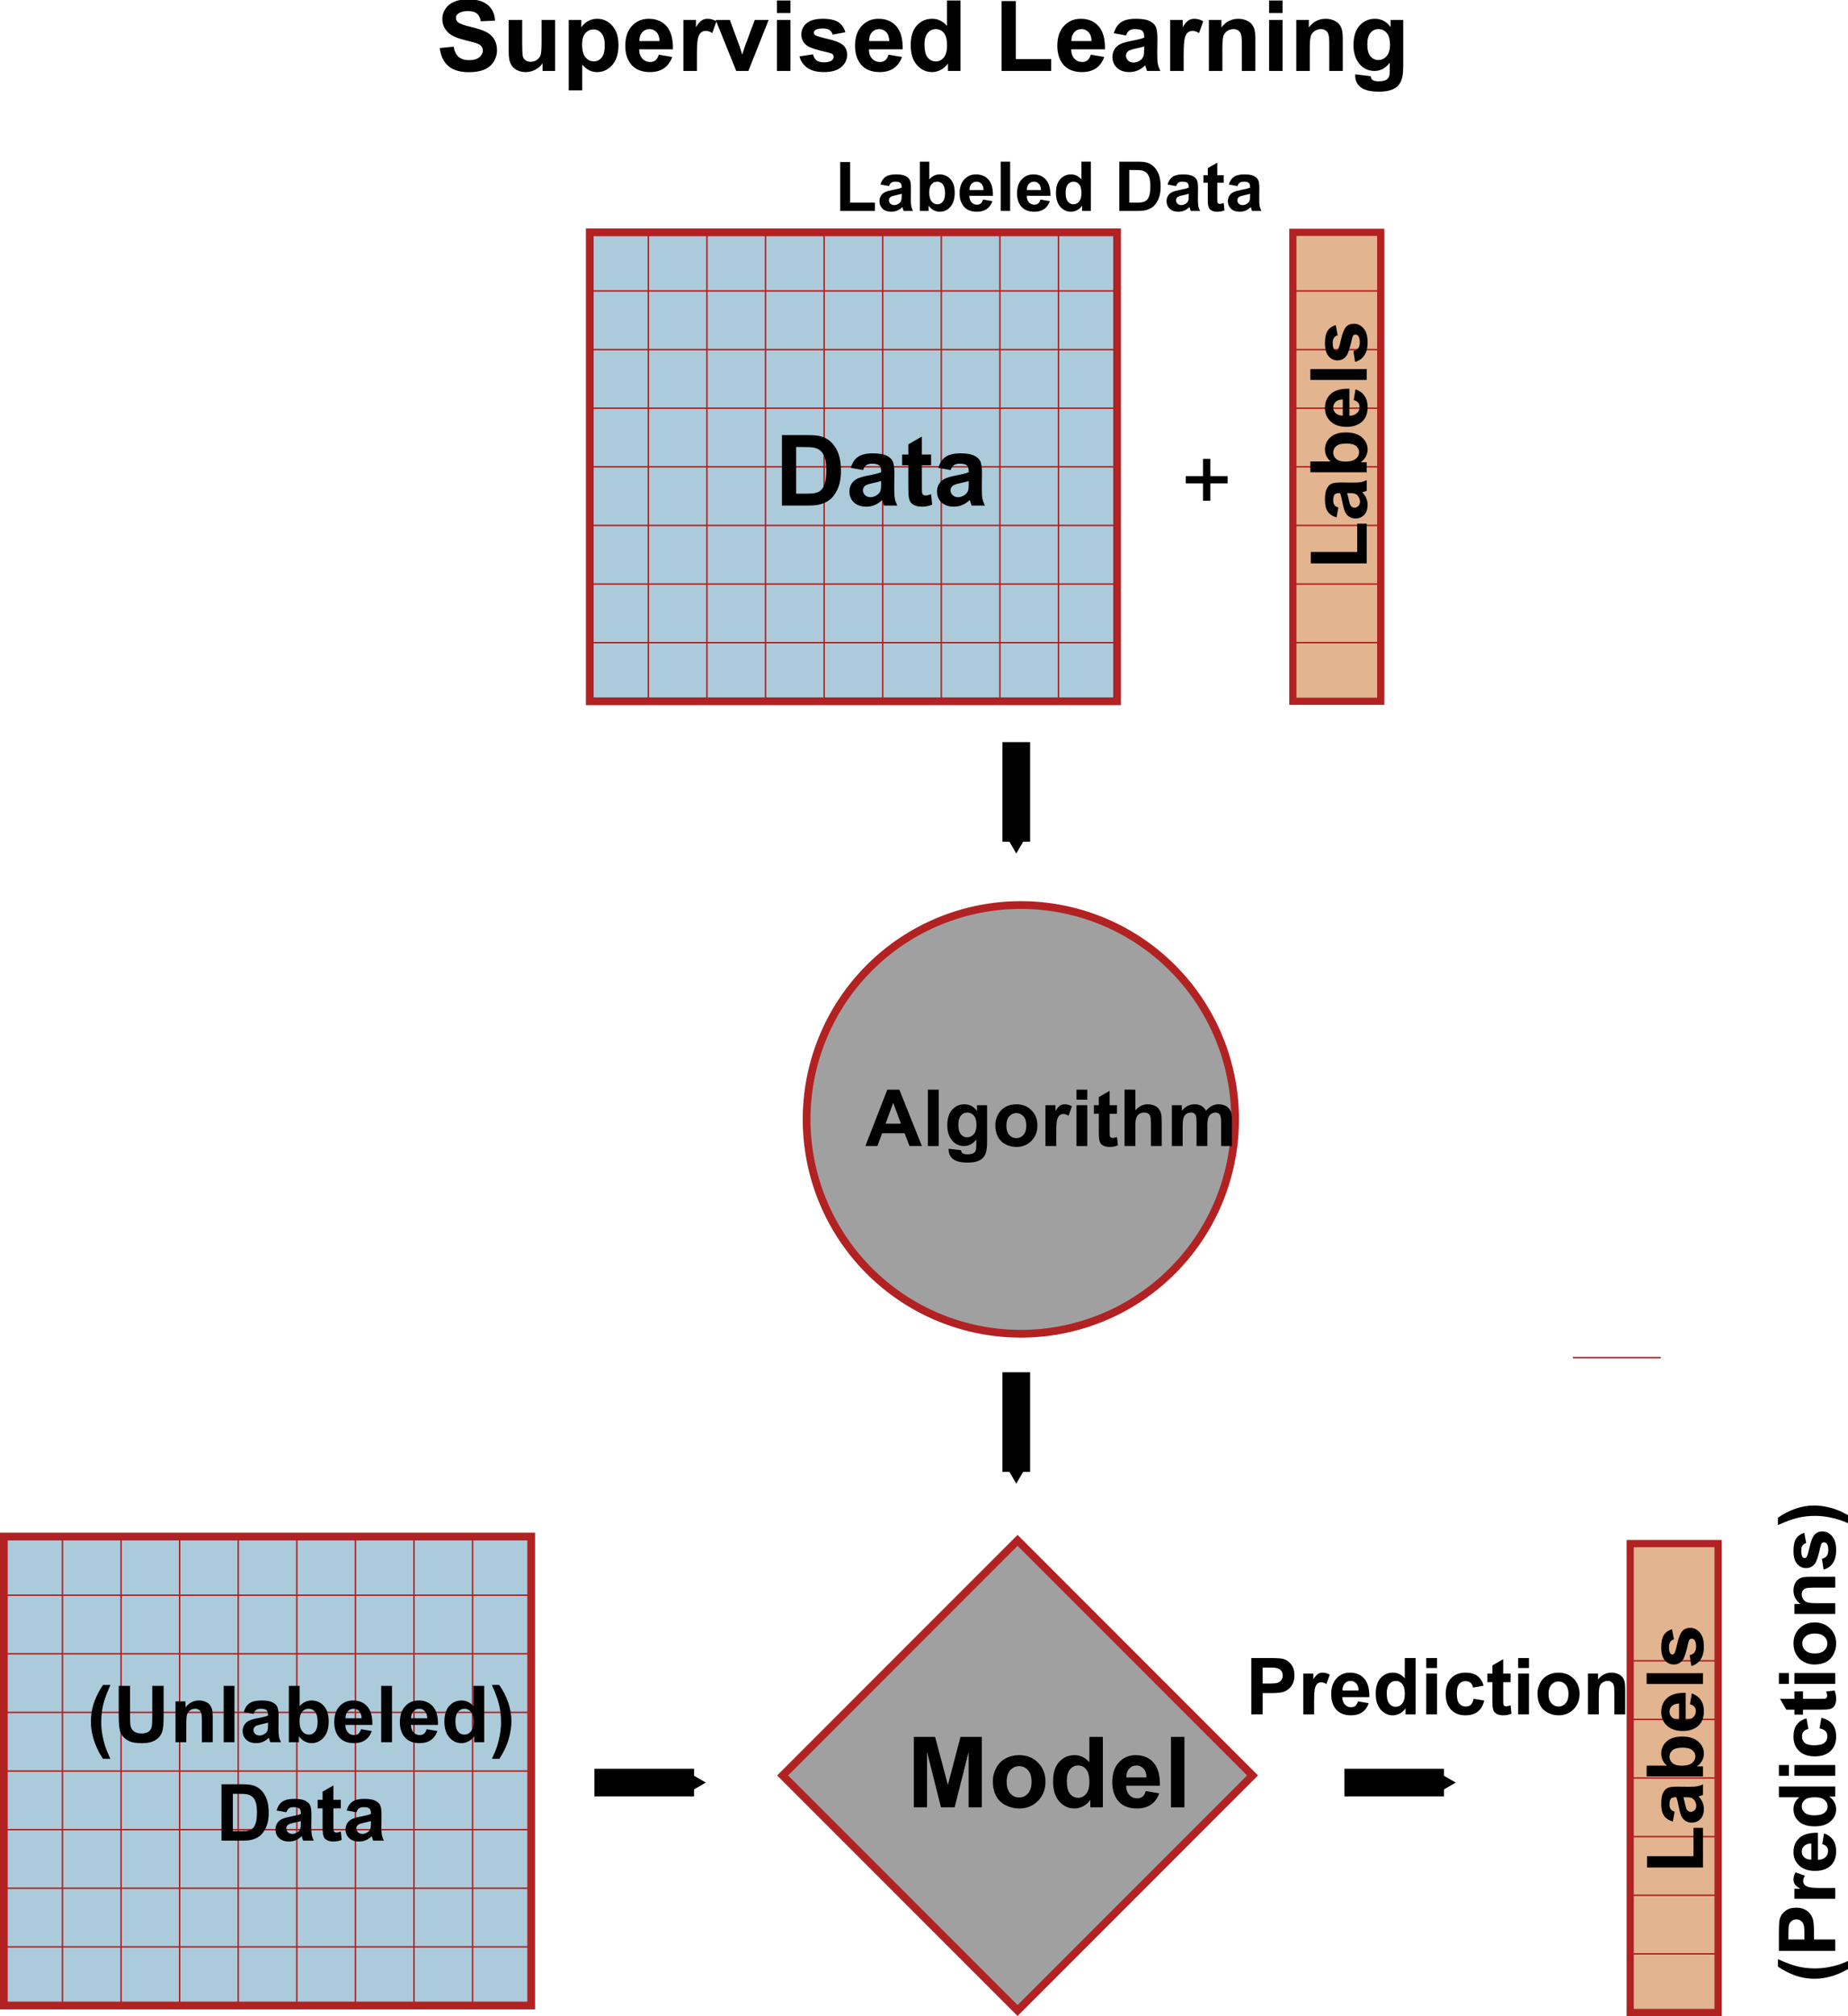 <?xml version="1.0" encoding="UTF-8" standalone="no"?>
<!-- Created with Inkscape (http://www.inkscape.org/) -->

<svg
   xmlns:dc="http://purl.org/dc/elements/1.1/"
   xmlns:cc="http://creativecommons.org/ns#"
   xmlns:rdf="http://www.w3.org/1999/02/22-rdf-syntax-ns#"
   xmlns:svg="http://www.w3.org/2000/svg"
   xmlns="http://www.w3.org/2000/svg"
   xmlns:sodipodi="http://sodipodi.sourceforge.net/DTD/sodipodi-0.dtd"
   xmlns:inkscape="http://www.inkscape.org/namespaces/inkscape"
   width="78.916mm"
   height="86.054mm"
   viewBox="0 0 78.916 86.054"
   version="1.1"
   id="svg8"
   inkscape:version="0.92.4 (5da689c313, 2019-01-14)"
   sodipodi:docname="06-Supervised_ML-Eng.svg">
  <defs
     id="defs2">
    <marker
       inkscape:stockid="TriangleOutM"
       orient="auto"
       refY="0"
       refX="0"
       id="marker3618"
       style="overflow:visible"
       inkscape:isstock="true">
      <path
         id="path3616"
         d="M 5.77,0 -2.88,5 V -5 Z"
         style="fill:#000000;fill-opacity:1;fill-rule:evenodd;stroke:#000000;stroke-width:1pt;stroke-opacity:1"
         transform="scale(0.4)"
         inkscape:connector-curvature="0" />
    </marker>
    <marker
       inkscape:stockid="TriangleOutM"
       orient="auto"
       refY="0"
       refX="0"
       id="marker3530"
       style="overflow:visible"
       inkscape:isstock="true">
      <path
         id="path3528"
         d="M 5.77,0 -2.88,5 V -5 Z"
         style="fill:#000000;fill-opacity:1;fill-rule:evenodd;stroke:#000000;stroke-width:1pt;stroke-opacity:1"
         transform="scale(0.4)"
         inkscape:connector-curvature="0" />
    </marker>
    <marker
       inkscape:isstock="true"
       style="overflow:visible"
       id="marker3454"
       refX="0"
       refY="0"
       orient="auto"
       inkscape:stockid="Arrow2Send">
      <path
         transform="matrix(-0.3,0,0,-0.3,0.69,0)"
         d="M 8.719,4.034 -2.207,0.016 8.719,-4.002 c -1.745,2.372 -1.735,5.617 -6e-7,8.035 z"
         style="fill:#000000;fill-opacity:1;fill-rule:evenodd;stroke:#000000;stroke-width:0.625;stroke-linejoin:round;stroke-opacity:1"
         id="path3452"
         inkscape:connector-curvature="0" />
    </marker>
    <marker
       inkscape:stockid="TriangleOutS"
       orient="auto"
       refY="0"
       refX="0"
       id="TriangleOutS"
       style="overflow:visible"
       inkscape:isstock="true">
      <path
         id="path3147"
         d="M 5.77,0 -2.88,5 V -5 Z"
         style="fill:#000000;fill-opacity:1;fill-rule:evenodd;stroke:#000000;stroke-width:1pt;stroke-opacity:1"
         transform="scale(0.2)"
         inkscape:connector-curvature="0" />
    </marker>
    <marker
       inkscape:stockid="TriangleOutM"
       orient="auto"
       refY="0"
       refX="0"
       id="marker3262"
       style="overflow:visible"
       inkscape:isstock="true">
      <path
         id="path3144"
         d="M 5.77,0 -2.88,5 V -5 Z"
         style="fill:#000000;fill-opacity:1;fill-rule:evenodd;stroke:#000000;stroke-width:1pt;stroke-opacity:1"
         transform="scale(0.4)"
         inkscape:connector-curvature="0" />
    </marker>
    <marker
       inkscape:stockid="Arrow2Send"
       orient="auto"
       refY="0"
       refX="0"
       id="Arrow2Send"
       style="overflow:visible"
       inkscape:isstock="true">
      <path
         id="path877"
         style="fill:#000000;fill-opacity:1;fill-rule:evenodd;stroke:#000000;stroke-width:0.625;stroke-linejoin:round;stroke-opacity:1"
         d="M 8.719,4.034 -2.207,0.016 8.719,-4.002 c -1.745,2.372 -1.735,5.617 -6e-7,8.035 z"
         transform="matrix(-0.3,0,0,-0.3,0.69,0)"
         inkscape:connector-curvature="0" />
    </marker>
    <marker
       inkscape:stockid="TriangleOutM"
       orient="auto"
       refY="0"
       refX="0"
       id="TriangleOutM"
       style="overflow:visible"
       inkscape:isstock="true">
      <path
         id="path989"
         d="M 5.77,0 -2.88,5 V -5 Z"
         style="fill:#000000;fill-opacity:1;fill-rule:evenodd;stroke:#000000;stroke-width:1pt;stroke-opacity:1"
         transform="scale(0.4)"
         inkscape:connector-curvature="0" />
    </marker>
    <marker
       inkscape:stockid="TriangleOutL"
       orient="auto"
       refY="0"
       refX="0"
       id="marker1118"
       style="overflow:visible"
       inkscape:isstock="true">
      <path
         id="path1116"
         d="M 5.77,0 -2.88,5 V -5 Z"
         style="fill:#000000;fill-opacity:1;fill-rule:evenodd;stroke:#000000;stroke-width:1pt;stroke-opacity:1"
         transform="scale(0.8)"
         inkscape:connector-curvature="0" />
    </marker>
    <marker
       inkscape:stockid="TriangleOutL"
       orient="auto"
       refY="0"
       refX="0"
       id="TriangleOutL"
       style="overflow:visible"
       inkscape:isstock="true">
      <path
         id="path986"
         d="M 5.77,0 -2.88,5 V -5 Z"
         style="fill-rule:evenodd;stroke:#000000;stroke-width:1pt"
         transform="scale(0.8)"
         inkscape:connector-curvature="0" />
    </marker>
    <marker
       inkscape:stockid="Arrow2Send"
       orient="auto"
       refY="0"
       refX="0"
       id="Arrow2Send-2"
       style="overflow:visible"
       inkscape:isstock="true">
      <path
         inkscape:connector-curvature="0"
         id="path877-36"
         style="fill:#000000;fill-opacity:1;fill-rule:evenodd;stroke:#000000;stroke-width:0.625;stroke-linejoin:round;stroke-opacity:1"
         d="M 8.719,4.034 -2.207,0.016 8.719,-4.002 c -1.745,2.372 -1.735,5.617 -6e-7,8.035 z"
         transform="matrix(-0.3,0,0,-0.3,0.69,0)" />
    </marker>
    <marker
       inkscape:stockid="Arrow2Send"
       orient="auto"
       refY="0"
       refX="0"
       id="Arrow2Send-2-9"
       style="overflow:visible"
       inkscape:isstock="true">
      <path
         inkscape:connector-curvature="0"
         id="path877-36-4"
         style="fill:#000000;fill-opacity:1;fill-rule:evenodd;stroke:#000000;stroke-width:0.625;stroke-linejoin:round;stroke-opacity:1"
         d="M 8.719,4.034 -2.207,0.016 8.719,-4.002 c -1.745,2.372 -1.735,5.617 -6e-7,8.035 z"
         transform="matrix(-0.3,0,0,-0.3,0.69,0)" />
    </marker>
    <marker
       inkscape:stockid="TriangleOutS"
       orient="auto"
       refY="0"
       refX="0"
       id="TriangleOutS-0"
       style="overflow:visible"
       inkscape:isstock="true">
      <path
         inkscape:connector-curvature="0"
         id="path3147-7"
         d="M 5.77,0 -2.88,5 V -5 Z"
         style="fill:#000000;fill-opacity:1;fill-rule:evenodd;stroke:#000000;stroke-width:1pt;stroke-opacity:1"
         transform="scale(0.2)" />
    </marker>
    <marker
       inkscape:stockid="TriangleOutS"
       orient="auto"
       refY="0"
       refX="0"
       id="TriangleOutS-0-3"
       style="overflow:visible"
       inkscape:isstock="true">
      <path
         inkscape:connector-curvature="0"
         id="path3147-7-3"
         d="M 5.77,0 -2.88,5 V -5 Z"
         style="fill:#000000;fill-opacity:1;fill-rule:evenodd;stroke:#000000;stroke-width:1pt;stroke-opacity:1"
         transform="scale(0.2)" />
    </marker>
    <marker
       inkscape:stockid="TriangleOutS"
       orient="auto"
       refY="0"
       refX="0"
       id="TriangleOutS-0-3-9"
       style="overflow:visible"
       inkscape:isstock="true">
      <path
         inkscape:connector-curvature="0"
         id="path3147-7-3-0"
         d="M 5.77,0 -2.88,5 V -5 Z"
         style="fill:#000000;fill-opacity:1;fill-rule:evenodd;stroke:#000000;stroke-width:1pt;stroke-opacity:1"
         transform="scale(0.2)" />
    </marker>
    <marker
       inkscape:stockid="TriangleOutS"
       orient="auto"
       refY="0"
       refX="0"
       id="TriangleOutS-0-3-9-3"
       style="overflow:visible"
       inkscape:isstock="true">
      <path
         inkscape:connector-curvature="0"
         id="path3147-7-3-0-5"
         d="M 5.77,0 -2.88,5 V -5 Z"
         style="fill:#000000;fill-opacity:1;fill-rule:evenodd;stroke:#000000;stroke-width:1pt;stroke-opacity:1"
         transform="scale(0.2)" />
    </marker>
    <marker
       inkscape:stockid="TriangleOutS"
       orient="auto"
       refY="0"
       refX="0"
       id="TriangleOutS-0-3-9-0"
       style="overflow:visible"
       inkscape:isstock="true">
      <path
         inkscape:connector-curvature="0"
         id="path3147-7-3-0-2"
         d="M 5.77,0 -2.88,5 V -5 Z"
         style="fill:#000000;fill-opacity:1;fill-rule:evenodd;stroke:#000000;stroke-width:1pt;stroke-opacity:1"
         transform="scale(0.2)" />
    </marker>
    <marker
       inkscape:stockid="TriangleOutS"
       orient="auto"
       refY="0"
       refX="0"
       id="TriangleOutS-0-3-93"
       style="overflow:visible"
       inkscape:isstock="true">
      <path
         inkscape:connector-curvature="0"
         id="path3147-7-3-4"
         d="M 5.77,0 -2.88,5 V -5 Z"
         style="fill:#000000;fill-opacity:1;fill-rule:evenodd;stroke:#000000;stroke-width:1pt;stroke-opacity:1"
         transform="scale(0.2)" />
    </marker>
    <marker
       inkscape:stockid="TriangleOutS"
       orient="auto"
       refY="0"
       refX="0"
       id="TriangleOutS-0-32"
       style="overflow:visible"
       inkscape:isstock="true">
      <path
         inkscape:connector-curvature="0"
         id="path3147-7-2"
         d="M 5.77,0 -2.88,5 V -5 Z"
         style="fill:#000000;fill-opacity:1;fill-rule:evenodd;stroke:#000000;stroke-width:1pt;stroke-opacity:1"
         transform="scale(0.2)" />
    </marker>
    <marker
       inkscape:stockid="TriangleOutS"
       orient="auto"
       refY="0"
       refX="0"
       id="TriangleOutS-4"
       style="overflow:visible"
       inkscape:isstock="true">
      <path
         id="path3147-4"
         d="M 5.77,0 -2.88,5 V -5 Z"
         style="fill:#000000;fill-opacity:1;fill-rule:evenodd;stroke:#000000;stroke-width:1pt;stroke-opacity:1"
         transform="scale(0.2)"
         inkscape:connector-curvature="0" />
    </marker>
    <marker
       inkscape:stockid="TriangleOutS"
       orient="auto"
       refY="0"
       refX="0"
       id="TriangleOutS-4-4"
       style="overflow:visible"
       inkscape:isstock="true">
      <path
         id="path3147-4-8"
         d="M 5.77,0 -2.88,5 V -5 Z"
         style="fill:#000000;fill-opacity:1;fill-rule:evenodd;stroke:#000000;stroke-width:1pt;stroke-opacity:1"
         transform="scale(0.2)"
         inkscape:connector-curvature="0" />
    </marker>
    <marker
       inkscape:stockid="TriangleOutS"
       orient="auto"
       refY="0"
       refX="0"
       id="TriangleOutS-4-4-8"
       style="overflow:visible"
       inkscape:isstock="true">
      <path
         id="path3147-4-8-8"
         d="M 5.77,0 -2.88,5 V -5 Z"
         style="fill:#000000;fill-opacity:1;fill-rule:evenodd;stroke:#000000;stroke-width:1pt;stroke-opacity:1"
         transform="scale(0.2)"
         inkscape:connector-curvature="0" />
    </marker>
    <marker
       inkscape:stockid="TriangleOutS"
       orient="auto"
       refY="0"
       refX="0"
       id="TriangleOutS-4-4-8-8"
       style="overflow:visible"
       inkscape:isstock="true">
      <path
         id="path3147-4-8-8-2"
         d="M 5.77,0 -2.88,5 V -5 Z"
         style="fill:#000000;fill-opacity:1;fill-rule:evenodd;stroke:#000000;stroke-width:1pt;stroke-opacity:1"
         transform="scale(0.2)"
         inkscape:connector-curvature="0" />
    </marker>
    <marker
       inkscape:stockid="TriangleOutS"
       orient="auto"
       refY="0"
       refX="0"
       id="TriangleOutS-4-4-8-2"
       style="overflow:visible"
       inkscape:isstock="true">
      <path
         id="path3147-4-8-8-1"
         d="M 5.77,0 -2.88,5 V -5 Z"
         style="fill:#000000;fill-opacity:1;fill-rule:evenodd;stroke:#000000;stroke-width:1pt;stroke-opacity:1"
         transform="scale(0.2)"
         inkscape:connector-curvature="0" />
    </marker>
    <marker
       inkscape:stockid="TriangleOutS"
       orient="auto"
       refY="0"
       refX="0"
       id="TriangleOutS-4-0"
       style="overflow:visible"
       inkscape:isstock="true">
      <path
         id="path3147-4-9"
         d="M 5.77,0 -2.88,5 V -5 Z"
         style="fill:#000000;fill-opacity:1;fill-rule:evenodd;stroke:#000000;stroke-width:1pt;stroke-opacity:1"
         transform="scale(0.2)"
         inkscape:connector-curvature="0" />
    </marker>
    <marker
       inkscape:stockid="TriangleOutS"
       orient="auto"
       refY="0"
       refX="0"
       id="TriangleOutS-4-4-2"
       style="overflow:visible"
       inkscape:isstock="true">
      <path
         id="path3147-4-8-88"
         d="M 5.77,0 -2.88,5 V -5 Z"
         style="fill:#000000;fill-opacity:1;fill-rule:evenodd;stroke:#000000;stroke-width:1pt;stroke-opacity:1"
         transform="scale(0.2)"
         inkscape:connector-curvature="0" />
    </marker>
    <marker
       inkscape:stockid="TriangleOutS"
       orient="auto"
       refY="0"
       refX="0"
       id="TriangleOutS-4-4-8-21"
       style="overflow:visible"
       inkscape:isstock="true">
      <path
         id="path3147-4-8-8-5"
         d="M 5.77,0 -2.88,5 V -5 Z"
         style="fill:#000000;fill-opacity:1;fill-rule:evenodd;stroke:#000000;stroke-width:1pt;stroke-opacity:1"
         transform="scale(0.2)"
         inkscape:connector-curvature="0" />
    </marker>
    <marker
       inkscape:stockid="TriangleOutS"
       orient="auto"
       refY="0"
       refX="0"
       id="TriangleOutS-4-4-8-8-8"
       style="overflow:visible"
       inkscape:isstock="true">
      <path
         id="path3147-4-8-8-2-2"
         d="M 5.77,0 -2.88,5 V -5 Z"
         style="fill:#000000;fill-opacity:1;fill-rule:evenodd;stroke:#000000;stroke-width:1pt;stroke-opacity:1"
         transform="scale(0.2)"
         inkscape:connector-curvature="0" />
    </marker>
  </defs>
  <sodipodi:namedview
     id="base"
     pagecolor="#ffffff"
     bordercolor="#666666"
     borderopacity="1.0"
     inkscape:pageopacity="0.0"
     inkscape:pageshadow="2"
     inkscape:zoom="1.6905042"
     inkscape:cx="111.15692"
     inkscape:cy="121.94059"
     inkscape:document-units="mm"
     inkscape:current-layer="layer1"
     showgrid="true"
     inkscape:window-width="1920"
     inkscape:window-height="1017"
     inkscape:window-x="-8"
     inkscape:window-y="-8"
     inkscape:window-maximized="1">
    <inkscape:grid
       type="xygrid"
       id="grid830"
       originx="-529.352"
       originy="-365.507" />
  </sodipodi:namedview>
  <g
     inkscape:label="Layer 1"
     inkscape:groupmode="layer"
     id="layer1"
     transform="translate(-529.352,154.561)">
    <path
       inkscape:connector-curvature="0"
       style="opacity:1;fill:#abcbda;fill-opacity:1;fill-rule:nonzero;stroke:#b22222;stroke-width:0.331;stroke-miterlimit:4;stroke-dasharray:none;stroke-dashoffset:0;stroke-opacity:1"
       d="m 529.517,-88.975 h 22.518 v 20.016 h -22.518 z"
       id="rect815-2-7-7" />
    <path
       style="opacity:1;fill:#a0a0a0;fill-opacity:1;fill-rule:nonzero;stroke:#b22222;stroke-width:0.331;stroke-miterlimit:4;stroke-dasharray:none;stroke-dashoffset:0;stroke-opacity:1"
       d="m 582.095,-106.781 a 9.149,9.149 0 0 1 -9.149,9.149 9.149,9.149 0 0 1 -9.149,-9.149 9.149,9.149 0 0 1 9.149,-9.149 9.149,9.149 0 0 1 9.149,9.149 z"
       id="path817-7-8" />
    <path
       style="fill:none;stroke:#000000;stroke-width:1.182;stroke-linecap:butt;stroke-linejoin:miter;stroke-miterlimit:4;stroke-dasharray:none;stroke-opacity:1;marker-end:url(#TriangleOutS-4-0)"
       d="m 572.751,-122.885 v 4.253"
       id="path1114-2-1"
       inkscape:connector-curvature="0" />
    <path
       transform="rotate(-45)"
       style="opacity:1;fill:#a0a0a0;fill-opacity:1;fill-rule:nonzero;stroke:#b22222;stroke-width:0.331;stroke-miterlimit:4;stroke-dasharray:none;stroke-dashoffset:0;stroke-opacity:1"
       d="m 453.645,342.235 h 14.19 v 14.19 h -14.19 z"
       id="rect1355-2-0" />
    <g
       aria-label="Supervised Learning"
       transform="matrix(0.063,0,0,0.063,530.333,-150.435)"
       style="font-style:normal;font-variant:normal;font-weight:normal;font-stretch:normal;font-size:40px;line-height:1.25;font-family:Arial;-inkscape-font-specification:Arial;text-align:center;letter-spacing:0px;word-spacing:0px;text-anchor:middle;fill:#000000;fill-opacity:1;stroke:none"
       id="flowRoot2011-1-7">
      <path
         d="m 282.526,-32.958 9.375,-0.911 q 0.846,4.72 3.418,6.934 2.604,2.214 6.999,2.214 4.655,0 6.999,-1.953 2.376,-1.986 2.376,-4.622 0,-1.693 -1.009,-2.865 -0.977,-1.204 -3.451,-2.083 -1.693,-0.586 -7.715,-2.083 -7.747,-1.921 -10.872,-4.72 -4.395,-3.939 -4.395,-9.603 0,-3.646 2.051,-6.803 2.083,-3.19 5.957,-4.85 3.906,-1.66 9.408,-1.66 8.984,0 13.509,3.939 4.557,3.939 4.785,10.514 l -9.635,0.423 q -0.618,-3.678 -2.669,-5.273 -2.018,-1.628 -6.087,-1.628 -4.199,0 -6.576,1.725 -1.53,1.107 -1.53,2.962 0,1.693 1.432,2.897 1.823,1.53 8.854,3.19 7.031,1.66 10.384,3.451 3.385,1.758 5.273,4.85 1.921,3.06 1.921,7.585 0,4.102 -2.279,7.682 -2.279,3.581 -6.445,5.339 -4.167,1.725 -10.384,1.725 -9.049,0 -13.9,-4.167 -4.85,-4.199 -5.794,-12.207 z"
         style="font-style:normal;font-variant:normal;font-weight:bold;font-stretch:normal;font-size:66.667px;font-family:Arial;-inkscape-font-specification:'Arial Bold'"
         id="path1088-6-7"
         inkscape:connector-curvature="0" />
      <path
         d="m 352.187,-17.43 v -5.176 q -1.888,2.767 -4.98,4.362 -3.06,1.595 -6.478,1.595 -3.483,0 -6.25,-1.53 -2.767,-1.53 -4.004,-4.297 -1.237,-2.767 -1.237,-7.65 v -21.875 h 9.147 v 15.885 q 0,7.292 0.488,8.952 0.521,1.628 1.855,2.604 1.335,0.944 3.385,0.944 2.344,0 4.199,-1.27 1.855,-1.302 2.539,-3.19 0.684,-1.921 0.684,-9.342 v -14.583 h 9.147 v 34.57 z"
         style="font-style:normal;font-variant:normal;font-weight:bold;font-stretch:normal;font-size:66.667px;font-family:Arial;-inkscape-font-specification:'Arial Bold'"
         id="path1090-1-8"
         inkscape:connector-curvature="0" />
      <path
         d="m 369.928,-52 h 8.529 v 5.078 q 1.66,-2.604 4.492,-4.232 2.832,-1.628 6.283,-1.628 6.022,0 10.221,4.72 4.199,4.72 4.199,13.151 0,8.659 -4.232,13.477 -4.232,4.785 -10.254,4.785 -2.865,0 -5.208,-1.139 -2.311,-1.139 -4.883,-3.906 v 17.415 h -9.147 z m 9.049,16.699 q 0,5.827 2.311,8.626 2.311,2.767 5.632,2.767 3.19,0 5.306,-2.539 2.116,-2.572 2.116,-8.398 0,-5.436 -2.181,-8.073 -2.181,-2.637 -5.404,-2.637 -3.353,0 -5.566,2.604 -2.214,2.572 -2.214,7.65 z"
         style="font-style:normal;font-variant:normal;font-weight:bold;font-stretch:normal;font-size:66.667px;font-family:Arial;-inkscape-font-specification:'Arial Bold'"
         id="path1092-3-2"
         inkscape:connector-curvature="0" />
      <path
         d="m 430.964,-28.433 9.115,1.53 q -1.758,5.013 -5.566,7.65 -3.776,2.604 -9.473,2.604 -9.017,0 -13.346,-5.892 -3.418,-4.72 -3.418,-11.914 0,-8.594 4.492,-13.444 4.492,-4.883 11.361,-4.883 7.715,0 12.174,5.111 4.46,5.078 4.264,15.592 h -22.917 q 0.098,4.069 2.214,6.348 2.116,2.246 5.273,2.246 2.148,0 3.613,-1.172 1.465,-1.172 2.214,-3.776 z m 0.521,-9.245 q -0.098,-3.971 -2.051,-6.022 -1.953,-2.083 -4.753,-2.083 -2.995,0 -4.948,2.181 -1.953,2.181 -1.921,5.924 z"
         style="font-style:normal;font-variant:normal;font-weight:bold;font-stretch:normal;font-size:66.667px;font-family:Arial;-inkscape-font-specification:'Arial Bold'"
         id="path1094-2-5"
         inkscape:connector-curvature="0" />
      <path
         d="m 456.81,-17.43 h -9.147 v -34.57 h 8.496 v 4.915 q 2.181,-3.483 3.906,-4.59 1.758,-1.107 3.971,-1.107 3.125,0 6.022,1.725 l -2.832,7.975 q -2.311,-1.497 -4.297,-1.497 -1.921,0 -3.255,1.074 -1.335,1.042 -2.116,3.809 -0.749,2.767 -0.749,11.589 z"
         style="font-style:normal;font-variant:normal;font-weight:bold;font-stretch:normal;font-size:66.667px;font-family:Arial;-inkscape-font-specification:'Arial Bold'"
         id="path1096-4-7"
         inkscape:connector-curvature="0" />
      <path
         d="m 483.47,-17.43 -13.932,-34.57 h 9.603 l 6.51,17.643 1.888,5.892 q 0.749,-2.246 0.944,-2.962 0.456,-1.465 0.977,-2.93 l 6.576,-17.643 h 9.408 l -13.737,34.57 z"
         style="font-style:normal;font-variant:normal;font-weight:bold;font-stretch:normal;font-size:66.667px;font-family:Arial;-inkscape-font-specification:'Arial Bold'"
         id="path1098-2-6"
         inkscape:connector-curvature="0" />
      <path
         d="m 511.074,-56.688 v -8.464 h 9.147 v 8.464 z m 0,39.258 v -34.57 h 9.147 v 34.57 z"
         style="font-style:normal;font-variant:normal;font-weight:bold;font-stretch:normal;font-size:66.667px;font-family:Arial;-inkscape-font-specification:'Arial Bold'"
         id="path1100-7-1"
         inkscape:connector-curvature="0" />
      <path
         d="m 526.341,-27.293 9.18,-1.4 q 0.586,2.669 2.376,4.069 1.79,1.367 5.013,1.367 3.548,0 5.339,-1.302 1.204,-0.911 1.204,-2.441 0,-1.042 -0.651,-1.725 -0.684,-0.651 -3.06,-1.204 -11.068,-2.441 -14.03,-4.46 -4.102,-2.799 -4.102,-7.78 0,-4.492 3.548,-7.552 3.548,-3.06 11.003,-3.06 7.096,0 10.547,2.311 3.451,2.311 4.753,6.836 l -8.626,1.595 q -0.553,-2.018 -2.116,-3.092 -1.53,-1.074 -4.395,-1.074 -3.613,0 -5.176,1.009 -1.042,0.716 -1.042,1.855 0,0.977 0.911,1.66 1.237,0.911 8.529,2.572 7.324,1.66 10.221,4.069 2.865,2.441 2.865,6.803 0,4.753 -3.971,8.171 -3.971,3.418 -11.751,3.418 -7.064,0 -11.198,-2.865 -4.102,-2.865 -5.371,-7.78 z"
         style="font-style:normal;font-variant:normal;font-weight:bold;font-stretch:normal;font-size:66.667px;font-family:Arial;-inkscape-font-specification:'Arial Bold'"
         id="path1102-7-9"
         inkscape:connector-curvature="0" />
      <path
         d="m 586.693,-28.433 9.115,1.53 q -1.758,5.013 -5.566,7.65 -3.776,2.604 -9.473,2.604 -9.017,0 -13.346,-5.892 -3.418,-4.72 -3.418,-11.914 0,-8.594 4.492,-13.444 4.492,-4.883 11.361,-4.883 7.715,0 12.174,5.111 4.46,5.078 4.264,15.592 h -22.917 q 0.098,4.069 2.214,6.348 2.116,2.246 5.273,2.246 2.148,0 3.613,-1.172 1.465,-1.172 2.214,-3.776 z m 0.521,-9.245 q -0.098,-3.971 -2.051,-6.022 -1.953,-2.083 -4.753,-2.083 -2.995,0 -4.948,2.181 -1.953,2.181 -1.921,5.924 z"
         style="font-style:normal;font-variant:normal;font-weight:bold;font-stretch:normal;font-size:66.667px;font-family:Arial;-inkscape-font-specification:'Arial Bold'"
         id="path1104-7-3"
         inkscape:connector-curvature="0" />
      <path
         d="m 635.488,-17.43 h -8.496 v -5.078 q -2.116,2.962 -5.013,4.427 -2.865,1.432 -5.794,1.432 -5.957,0 -10.221,-4.785 -4.232,-4.818 -4.232,-13.411 0,-8.789 4.134,-13.346 4.134,-4.59 10.449,-4.59 5.794,0 10.026,4.818 v -17.188 h 9.147 z m -24.414,-18.034 q 0,5.534 1.53,8.008 2.214,3.581 6.185,3.581 3.158,0 5.371,-2.669 2.214,-2.702 2.214,-8.04 0,-5.957 -2.148,-8.561 -2.148,-2.637 -5.501,-2.637 -3.255,0 -5.469,2.604 -2.181,2.572 -2.181,7.715 z"
         style="font-style:normal;font-variant:normal;font-weight:bold;font-stretch:normal;font-size:66.667px;font-family:Arial;-inkscape-font-specification:'Arial Bold'"
         id="path1106-2-7"
         inkscape:connector-curvature="0" />
      <path
         d="m 663.353,-17.43 v -47.331 h 9.635 v 39.29 h 23.958 v 8.04 z"
         style="font-style:normal;font-variant:normal;font-weight:bold;font-stretch:normal;font-size:66.667px;font-family:Arial;-inkscape-font-specification:'Arial Bold'"
         id="path1108-0-2"
         inkscape:connector-curvature="0" />
      <path
         d="m 723.802,-28.433 9.115,1.53 q -1.758,5.013 -5.566,7.65 -3.776,2.604 -9.473,2.604 -9.017,0 -13.346,-5.892 -3.418,-4.72 -3.418,-11.914 0,-8.594 4.492,-13.444 4.492,-4.883 11.361,-4.883 7.715,0 12.174,5.111 4.46,5.078 4.264,15.592 H 710.488 q 0.098,4.069 2.214,6.348 2.116,2.246 5.273,2.246 2.148,0 3.613,-1.172 1.465,-1.172 2.214,-3.776 z m 0.521,-9.245 q -0.098,-3.971 -2.051,-6.022 -1.953,-2.083 -4.753,-2.083 -2.995,0 -4.948,2.181 -1.953,2.181 -1.921,5.924 z"
         style="font-style:normal;font-variant:normal;font-weight:bold;font-stretch:normal;font-size:66.667px;font-family:Arial;-inkscape-font-specification:'Arial Bold'"
         id="path1110-4-2"
         inkscape:connector-curvature="0" />
      <path
         d="m 747.728,-41.454 -8.301,-1.497 q 1.4,-5.013 4.818,-7.422 3.418,-2.409 10.156,-2.409 6.12,0 9.115,1.465 2.995,1.432 4.199,3.678 1.237,2.214 1.237,8.171 l -0.098,10.677 q 0,4.557 0.423,6.738 0.456,2.148 1.66,4.622 H 761.888 q -0.358,-0.911 -0.879,-2.702 -0.228,-0.814 -0.326,-1.074 -2.344,2.279 -5.013,3.418 -2.669,1.139 -5.697,1.139 -5.339,0 -8.431,-2.897 -3.06,-2.897 -3.06,-7.324 0,-2.93 1.4,-5.208 1.4,-2.311 3.906,-3.516 2.539,-1.237 7.292,-2.148 6.413,-1.204 8.887,-2.246 v -0.911 q 0,-2.637 -1.302,-3.743 -1.302,-1.139 -4.915,-1.139 -2.441,0 -3.809,0.977 -1.367,0.944 -2.214,3.353 z m 12.24,7.422 q -1.758,0.586 -5.566,1.4 -3.809,0.814 -4.98,1.595 -1.79,1.27 -1.79,3.223 0,1.921 1.432,3.32 1.432,1.4 3.646,1.4 2.474,0 4.72,-1.628 1.66,-1.237 2.181,-3.027 0.358,-1.172 0.358,-4.46 z"
         style="font-style:normal;font-variant:normal;font-weight:bold;font-stretch:normal;font-size:66.667px;font-family:Arial;-inkscape-font-specification:'Arial Bold'"
         id="path1112-0-2"
         inkscape:connector-curvature="0" />
      <path
         d="m 786.758,-17.43 h -9.147 v -34.57 h 8.496 v 4.915 q 2.181,-3.483 3.906,-4.59 1.758,-1.107 3.971,-1.107 3.125,0 6.022,1.725 l -2.832,7.975 q -2.311,-1.497 -4.297,-1.497 -1.921,0 -3.255,1.074 -1.335,1.042 -2.116,3.809 -0.749,2.767 -0.749,11.589 z"
         style="font-style:normal;font-variant:normal;font-weight:bold;font-stretch:normal;font-size:66.667px;font-family:Arial;-inkscape-font-specification:'Arial Bold'"
         id="path1115-8-8"
         inkscape:connector-curvature="0" />
      <path
         d="m 835.358,-17.43 h -9.147 V -35.073 q 0,-5.599 -0.586,-7.227 -0.586,-1.66 -1.921,-2.572 -1.302,-0.911 -3.158,-0.911 -2.376,0 -4.264,1.302 -1.888,1.302 -2.604,3.451 -0.684,2.148 -0.684,7.943 v 15.658 h -9.147 v -34.57 h 8.496 v 5.078 q 4.525,-5.859 11.393,-5.859 3.027,0 5.534,1.107 2.507,1.074 3.776,2.767 1.302,1.693 1.79,3.841 0.521,2.148 0.521,6.152 z"
         style="font-style:normal;font-variant:normal;font-weight:bold;font-stretch:normal;font-size:66.667px;font-family:Arial;-inkscape-font-specification:'Arial Bold'"
         id="path1117-2-1"
         inkscape:connector-curvature="0" />
      <path
         d="m 844.668,-56.688 v -8.464 h 9.147 v 8.464 z m 0,39.258 v -34.57 h 9.147 v 34.57 z"
         style="font-style:normal;font-variant:normal;font-weight:bold;font-stretch:normal;font-size:66.667px;font-family:Arial;-inkscape-font-specification:'Arial Bold'"
         id="path1119-9-3"
         inkscape:connector-curvature="0" />
      <path
         d="m 894.603,-17.43 h -9.147 V -35.073 q 0,-5.599 -0.586,-7.227 -0.586,-1.66 -1.921,-2.572 -1.302,-0.911 -3.158,-0.911 -2.376,0 -4.264,1.302 -1.888,1.302 -2.604,3.451 -0.684,2.148 -0.684,7.943 v 15.658 h -9.147 v -34.57 h 8.496 v 5.078 q 4.525,-5.859 11.393,-5.859 3.027,0 5.534,1.107 2.507,1.074 3.776,2.767 1.302,1.693 1.79,3.841 0.521,2.148 0.521,6.152 z"
         style="font-style:normal;font-variant:normal;font-weight:bold;font-stretch:normal;font-size:66.667px;font-family:Arial;-inkscape-font-specification:'Arial Bold'"
         id="path1121-6-1"
         inkscape:connector-curvature="0" />
      <path
         d="m 903.066,-15.152 10.449,1.27 q 0.26,1.823 1.204,2.507 1.302,0.977 4.102,0.977 3.581,0 5.371,-1.074 1.204,-0.716 1.823,-2.311 0.423,-1.139 0.423,-4.199 v -5.046 q -4.102,5.599 -10.352,5.599 -6.966,0 -11.035,-5.892 -3.19,-4.655 -3.19,-11.589 0,-8.691 4.167,-13.281 4.199,-4.59 10.417,-4.59 6.413,0 10.579,5.632 v -4.85 h 8.561 v 31.022 q 0,6.12 -1.009,9.147 -1.009,3.027 -2.832,4.753 -1.823,1.725 -4.883,2.702 -3.027,0.977 -7.682,0.977 -8.789,0 -12.467,-3.027 -3.678,-2.995 -3.678,-7.617 0,-0.456 0.033,-1.107 z m 8.171,-20.28 q 0,5.501 2.116,8.073 2.148,2.539 5.273,2.539 3.353,0 5.664,-2.604 2.311,-2.637 2.311,-7.78 0,-5.371 -2.214,-7.975 -2.214,-2.604 -5.599,-2.604 -3.288,0 -5.436,2.572 -2.116,2.539 -2.116,7.78 z"
         style="font-style:normal;font-variant:normal;font-weight:bold;font-stretch:normal;font-size:66.667px;font-family:Arial;-inkscape-font-specification:'Arial Bold'"
         id="path1123-0-6"
         inkscape:connector-curvature="0" />
    </g>
    <path
       inkscape:connector-curvature="0"
       style="opacity:1;fill:#abcbda;fill-opacity:1;fill-rule:nonzero;stroke:#b22222;stroke-width:0.331;stroke-miterlimit:4;stroke-dasharray:none;stroke-dashoffset:0;stroke-opacity:1"
       d="m 554.537,-144.644 h 22.518 v 20.016 h -22.518 z"
       id="rect815-9-0" />
    <g
       aria-label="+"
       transform="matrix(0.063,0,0,0.063,560.934,-159.623)"
       style="font-style:normal;font-variant:normal;font-weight:normal;font-stretch:normal;font-size:40px;line-height:1.25;font-family:Arial;-inkscape-font-specification:Arial;text-align:center;letter-spacing:0px;word-spacing:0px;text-anchor:middle;fill:#000000;fill-opacity:1;stroke:none"
       id="flowRoot834-0-0">
      <path
         d="M 314.146,419.621 V 407.844 h -11.689 v -4.922 h 11.689 v -11.689 h 4.98 v 11.689 h 11.689 v 4.922 h -11.689 v 11.777 z"
         style="font-size:60px"
         id="path1584" />
    </g>
    <g
       aria-label="Labeled Data"
       transform="matrix(0.063,0,0,0.063,554.002,-167.264)"
       style="font-style:normal;font-variant:normal;font-weight:normal;font-stretch:normal;font-size:40px;line-height:1.25;font-family:Arial;-inkscape-font-specification:Arial;text-align:center;letter-spacing:0px;word-spacing:0px;text-anchor:middle;fill:#000000;fill-opacity:1;stroke:none"
       id="flowRoot2115-8-9-6">
      <path
         d="m 178.245,344.555 v -33.132 h 6.745 v 27.503 h 16.771 v 5.628 z"
         style="font-style:normal;font-variant:normal;font-weight:bold;font-stretch:normal;font-size:46.667px;font-family:Arial;-inkscape-font-specification:'Arial Bold'"
         id="path1126-9-5"
         inkscape:connector-curvature="0" />
      <path
         d="m 211.331,327.738 -5.811,-1.048 q 0.98,-3.509 3.372,-5.195 2.393,-1.686 7.109,-1.686 4.284,0 6.38,1.025 2.096,1.003 2.939,2.575 0.866,1.549 0.866,5.719 l -0.068,7.474 q 0,3.19 0.296,4.717 0.319,1.504 1.162,3.236 h -6.335 q -0.251,-0.638 -0.615,-1.891 -0.16,-0.57 -0.228,-0.752 -1.641,1.595 -3.509,2.393 -1.868,0.798 -3.988,0.798 -3.737,0 -5.902,-2.028 -2.142,-2.028 -2.142,-5.127 0,-2.051 0.98,-3.646 0.98,-1.618 2.734,-2.461 1.777,-0.866 5.104,-1.504 4.489,-0.843 6.221,-1.572 v -0.638 q 0,-1.846 -0.911,-2.62 -0.911,-0.798 -3.441,-0.798 -1.709,0 -2.666,0.684 -0.957,0.661 -1.549,2.347 z m 8.568,5.195 q -1.23,0.41 -3.896,0.98 -2.666,0.57 -3.486,1.117 -1.253,0.889 -1.253,2.256 0,1.344 1.003,2.324 1.003,0.98 2.552,0.98 1.732,0 3.304,-1.139 1.162,-0.866 1.527,-2.119 0.251,-0.82 0.251,-3.122 z"
         style="font-style:normal;font-variant:normal;font-weight:bold;font-stretch:normal;font-size:46.667px;font-family:Arial;-inkscape-font-specification:'Arial Bold'"
         id="path1128-9-1"
         inkscape:connector-curvature="0" />
      <path
         d="m 232.249,344.555 v -33.405 h 6.403 v 12.031 q 2.962,-3.372 7.018,-3.372 4.421,0 7.314,3.213 2.894,3.19 2.894,9.183 0,6.198 -2.962,9.548 -2.939,3.35 -7.155,3.35 -2.074,0 -4.102,-1.025 -2.005,-1.048 -3.464,-3.076 v 3.555 z m 6.357,-12.624 q 0,3.76 1.185,5.56 1.663,2.552 4.421,2.552 2.119,0 3.6,-1.8 1.504,-1.823 1.504,-5.719 0,-4.147 -1.504,-5.97 -1.504,-1.846 -3.851,-1.846 -2.301,0 -3.828,1.8 -1.527,1.777 -1.527,5.423 z"
         style="font-style:normal;font-variant:normal;font-weight:bold;font-stretch:normal;font-size:46.667px;font-family:Arial;-inkscape-font-specification:'Arial Bold'"
         id="path1130-8-2"
         inkscape:connector-curvature="0" />
      <path
         d="m 275.065,336.853 6.38,1.071 q -1.23,3.509 -3.896,5.355 -2.643,1.823 -6.631,1.823 -6.312,0 -9.342,-4.124 -2.393,-3.304 -2.393,-8.34 0,-6.016 3.145,-9.411 3.145,-3.418 7.952,-3.418 5.4,0 8.522,3.577 3.122,3.555 2.985,10.915 h -16.042 q 0.068,2.848 1.549,4.443 1.481,1.572 3.691,1.572 1.504,0 2.529,-0.82 1.025,-0.82 1.549,-2.643 z m 0.365,-6.471 q -0.068,-2.78 -1.436,-4.215 -1.367,-1.458 -3.327,-1.458 -2.096,0 -3.464,1.527 -1.367,1.527 -1.344,4.147 z"
         style="font-style:normal;font-variant:normal;font-weight:bold;font-stretch:normal;font-size:46.667px;font-family:Arial;-inkscape-font-specification:'Arial Bold'"
         id="path1132-0-0"
         inkscape:connector-curvature="0" />
      <path
         d="m 287.028,344.555 v -33.405 h 6.403 v 33.405 z"
         style="font-style:normal;font-variant:normal;font-weight:bold;font-stretch:normal;font-size:46.667px;font-family:Arial;-inkscape-font-specification:'Arial Bold'"
         id="path1134-9-5"
         inkscape:connector-curvature="0" />
      <path
         d="m 313.984,336.853 6.38,1.071 q -1.23,3.509 -3.896,5.355 -2.643,1.823 -6.631,1.823 -6.312,0 -9.342,-4.124 -2.393,-3.304 -2.393,-8.34 0,-6.016 3.145,-9.411 3.145,-3.418 7.952,-3.418 5.4,0 8.522,3.577 3.122,3.555 2.985,10.915 h -16.042 q 0.068,2.848 1.549,4.443 1.481,1.572 3.691,1.572 1.504,0 2.529,-0.82 1.025,-0.82 1.549,-2.643 z m 0.365,-6.471 q -0.068,-2.78 -1.436,-4.215 -1.367,-1.458 -3.327,-1.458 -2.096,0 -3.464,1.527 -1.367,1.527 -1.344,4.147 z"
         style="font-style:normal;font-variant:normal;font-weight:bold;font-stretch:normal;font-size:46.667px;font-family:Arial;-inkscape-font-specification:'Arial Bold'"
         id="path1136-9-8"
         inkscape:connector-curvature="0" />
      <path
         d="m 348.141,344.555 h -5.947 v -3.555 q -1.481,2.074 -3.509,3.099 -2.005,1.003 -4.056,1.003 -4.17,0 -7.155,-3.35 -2.962,-3.372 -2.962,-9.388 0,-6.152 2.894,-9.342 2.894,-3.213 7.314,-3.213 4.056,0 7.018,3.372 v -12.031 h 6.403 z m -17.09,-12.624 q 0,3.874 1.071,5.605 1.549,2.507 4.329,2.507 2.21,0 3.76,-1.868 1.549,-1.891 1.549,-5.628 0,-4.17 -1.504,-5.993 -1.504,-1.846 -3.851,-1.846 -2.279,0 -3.828,1.823 -1.527,1.8 -1.527,5.4 z"
         style="font-style:normal;font-variant:normal;font-weight:bold;font-stretch:normal;font-size:46.667px;font-family:Arial;-inkscape-font-specification:'Arial Bold'"
         id="path1138-1-8"
         inkscape:connector-curvature="0" />
      <path
         d="m 367.441,311.15 h 12.327 q 4.17,0 6.357,0.638 2.939,0.866 5.036,3.076 2.096,2.21 3.19,5.423 1.094,3.19 1.094,7.884 0,4.124 -1.025,7.109 -1.253,3.646 -3.577,5.902 -1.755,1.709 -4.74,2.666 -2.233,0.706 -5.97,0.706 h -12.692 z m 6.745,5.651 v 22.126 h 5.036 q 2.826,0 4.079,-0.319 1.641,-0.41 2.712,-1.39 1.094,-0.98 1.777,-3.213 0.684,-2.256 0.684,-6.13 0,-3.874 -0.684,-5.947 -0.684,-2.074 -1.914,-3.236 -1.23,-1.162 -3.122,-1.572 -1.413,-0.319 -5.537,-0.319 z"
         style="font-style:normal;font-variant:normal;font-weight:bold;font-stretch:normal;font-size:46.667px;font-family:Arial;-inkscape-font-specification:'Arial Bold'"
         id="path1140-3-0"
         inkscape:connector-curvature="0" />
      <path
         d="m 405.928,327.738 -5.811,-1.048 q 0.98,-3.509 3.372,-5.195 2.393,-1.686 7.109,-1.686 4.284,0 6.38,1.025 2.096,1.003 2.939,2.575 0.866,1.549 0.866,5.719 l -0.068,7.474 q 0,3.19 0.296,4.717 0.319,1.504 1.162,3.236 h -6.335 q -0.251,-0.638 -0.615,-1.891 -0.16,-0.57 -0.228,-0.752 -1.641,1.595 -3.509,2.393 -1.868,0.798 -3.988,0.798 -3.737,0 -5.902,-2.028 -2.142,-2.028 -2.142,-5.127 0,-2.051 0.98,-3.646 0.98,-1.618 2.734,-2.461 1.777,-0.866 5.104,-1.504 4.489,-0.843 6.221,-1.572 v -0.638 q 0,-1.846 -0.911,-2.62 -0.911,-0.798 -3.441,-0.798 -1.709,0 -2.666,0.684 -0.957,0.661 -1.549,2.347 z m 8.568,5.195 q -1.23,0.41 -3.896,0.98 -2.666,0.57 -3.486,1.117 -1.253,0.889 -1.253,2.256 0,1.344 1.003,2.324 1.003,0.98 2.552,0.98 1.732,0 3.304,-1.139 1.162,-0.866 1.527,-2.119 0.251,-0.82 0.251,-3.122 z"
         style="font-style:normal;font-variant:normal;font-weight:bold;font-stretch:normal;font-size:46.667px;font-family:Arial;-inkscape-font-specification:'Arial Bold'"
         id="path1142-1-3"
         inkscape:connector-curvature="0" />
      <path
         d="m 438.216,320.356 v 5.104 h -4.375 v 9.753 q 0,2.962 0.114,3.464 0.137,0.479 0.57,0.798 0.456,0.319 1.094,0.319 0.889,0 2.575,-0.615 l 0.547,4.967 q -2.233,0.957 -5.059,0.957 -1.732,0 -3.122,-0.57 -1.39,-0.592 -2.051,-1.504 -0.638,-0.934 -0.889,-2.507 -0.205,-1.117 -0.205,-4.512 v -10.55 h -2.939 v -5.104 h 2.939 v -4.808 l 6.426,-3.737 v 8.545 z"
         style="font-style:normal;font-variant:normal;font-weight:bold;font-stretch:normal;font-size:46.667px;font-family:Arial;-inkscape-font-specification:'Arial Bold'"
         id="path1144-8-6"
         inkscape:connector-curvature="0" />
      <path
         d="m 447.49,327.738 -5.811,-1.048 q 0.98,-3.509 3.372,-5.195 2.393,-1.686 7.109,-1.686 4.284,0 6.38,1.025 2.096,1.003 2.939,2.575 0.866,1.549 0.866,5.719 l -0.068,7.474 q 0,3.19 0.296,4.717 0.319,1.504 1.162,3.236 h -6.335 q -0.251,-0.638 -0.615,-1.891 -0.16,-0.57 -0.228,-0.752 -1.641,1.595 -3.509,2.393 -1.868,0.798 -3.988,0.798 -3.737,0 -5.902,-2.028 -2.142,-2.028 -2.142,-5.127 0,-2.051 0.98,-3.646 0.98,-1.618 2.734,-2.461 1.777,-0.866 5.104,-1.504 4.489,-0.843 6.221,-1.572 v -0.638 q 0,-1.846 -0.911,-2.62 -0.911,-0.798 -3.441,-0.798 -1.709,0 -2.666,0.684 -0.957,0.661 -1.549,2.347 z m 8.568,5.195 q -1.23,0.41 -3.896,0.98 -2.666,0.57 -3.486,1.117 -1.253,0.889 -1.253,2.256 0,1.344 1.003,2.324 1.003,0.98 2.552,0.98 1.732,0 3.304,-1.139 1.162,-0.866 1.527,-2.119 0.251,-0.82 0.251,-3.122 z"
         style="font-style:normal;font-variant:normal;font-weight:bold;font-stretch:normal;font-size:46.667px;font-family:Arial;-inkscape-font-specification:'Arial Bold'"
         id="path1146-8-1"
         inkscape:connector-curvature="0" />
    </g>
    <path
       style="fill:none;stroke:#000000;stroke-width:1.182;stroke-linecap:butt;stroke-linejoin:miter;stroke-miterlimit:4;stroke-dasharray:none;stroke-opacity:1;marker-end:url(#TriangleOutS-4-4-2)"
       d="m 572.751,-95.988 v 4.253"
       id="path1114-2-8-0"
       inkscape:connector-curvature="0" />
    <path
       style="fill:none;stroke:#000000;stroke-width:1.182;stroke-linecap:butt;stroke-linejoin:miter;stroke-miterlimit:4;stroke-dasharray:none;stroke-opacity:1;marker-end:url(#TriangleOutS-4-4-8-21)"
       d="m 554.737,-78.474 h 4.253"
       id="path1114-2-8-2-9"
       inkscape:connector-curvature="0" />
    <path
       style="fill:none;stroke:#000000;stroke-width:1.182;stroke-linecap:butt;stroke-linejoin:miter;stroke-miterlimit:4;stroke-dasharray:none;stroke-opacity:1;marker-end:url(#TriangleOutS-4-4-8-8-8)"
       d="m 586.762,-78.474 h 4.253"
       id="path1114-2-8-2-2-7"
       inkscape:connector-curvature="0" />
    <path
       style="fill:none;stroke:#b22222;stroke-width:0.063px;stroke-linecap:butt;stroke-linejoin:miter;stroke-opacity:1"
       d="m 554.537,-142.142 h 22.518"
       id="path4688-3"
       inkscape:connector-curvature="0" />
    <path
       style="fill:none;stroke:#b22222;stroke-width:0.063px;stroke-linecap:butt;stroke-linejoin:miter;stroke-opacity:1"
       d="m 554.537,-139.64 h 22.518"
       id="path4690-5"
       inkscape:connector-curvature="0" />
    <path
       style="fill:none;stroke:#b22222;stroke-width:0.063px;stroke-linecap:butt;stroke-linejoin:miter;stroke-opacity:1"
       d="m 554.537,-137.138 h 22.518"
       id="path4692-0"
       inkscape:connector-curvature="0" />
    <path
       style="fill:none;stroke:#b22222;stroke-width:0.063px;stroke-linecap:butt;stroke-linejoin:miter;stroke-opacity:1"
       d="m 554.537,-134.636 h 22.518"
       id="path4694-7"
       inkscape:connector-curvature="0" />
    <path
       style="fill:none;stroke:#b22222;stroke-width:0.063px;stroke-linecap:butt;stroke-linejoin:miter;stroke-opacity:1"
       d="m 554.537,-132.134 h 22.518"
       id="path4696-6"
       inkscape:connector-curvature="0" />
    <path
       style="fill:none;stroke:#b22222;stroke-width:0.063px;stroke-linecap:butt;stroke-linejoin:miter;stroke-opacity:1"
       d="m 554.537,-129.632 h 22.518"
       id="path4698-3"
       inkscape:connector-curvature="0" />
    <path
       style="fill:none;stroke:#b22222;stroke-width:0.063px;stroke-linecap:butt;stroke-linejoin:miter;stroke-opacity:1"
       d="m 554.537,-127.13 h 22.518"
       id="path4700-6"
       inkscape:connector-curvature="0" />
    <path
       style="fill:none;stroke:#b22222;stroke-width:0.063px;stroke-linecap:butt;stroke-linejoin:miter;stroke-opacity:1"
       d="m 557.039,-144.644 v 20.016"
       id="path4702-3"
       inkscape:connector-curvature="0" />
    <path
       style="fill:none;stroke:#b22222;stroke-width:0.063px;stroke-linecap:butt;stroke-linejoin:miter;stroke-opacity:1"
       d="m 559.541,-144.644 v 20.016"
       id="path4704-7"
       inkscape:connector-curvature="0" />
    <path
       style="fill:none;stroke:#b22222;stroke-width:0.063px;stroke-linecap:butt;stroke-linejoin:miter;stroke-opacity:1"
       d="m 562.043,-144.644 v 20.016"
       id="path4706-5"
       inkscape:connector-curvature="0" />
    <path
       style="fill:none;stroke:#b22222;stroke-width:0.063px;stroke-linecap:butt;stroke-linejoin:miter;stroke-opacity:1"
       d="m 564.545,-144.644 v 20.016"
       id="path4708-6"
       inkscape:connector-curvature="0" />
    <path
       style="fill:none;stroke:#b22222;stroke-width:0.063px;stroke-linecap:butt;stroke-linejoin:miter;stroke-opacity:1"
       d="m 567.047,-144.644 v 20.016"
       id="path4710-6"
       inkscape:connector-curvature="0" />
    <path
       style="fill:none;stroke:#b22222;stroke-width:0.063px;stroke-linecap:butt;stroke-linejoin:miter;stroke-opacity:1"
       d="m 569.549,-144.644 v 20.016"
       id="path4712-2"
       inkscape:connector-curvature="0" />
    <path
       style="fill:none;stroke:#b22222;stroke-width:0.063px;stroke-linecap:butt;stroke-linejoin:miter;stroke-opacity:1"
       d="m 572.051,-144.644 v 20.016"
       id="path4714-3"
       inkscape:connector-curvature="0" />
    <path
       style="fill:none;stroke:#b22222;stroke-width:0.063px;stroke-linecap:butt;stroke-linejoin:miter;stroke-opacity:1"
       d="m 574.553,-144.644 v 20.016"
       id="path4716-7"
       inkscape:connector-curvature="0" />
    <path
       style="fill:none;stroke:#b22222;stroke-width:0.063px;stroke-linecap:butt;stroke-linejoin:miter;stroke-opacity:1"
       d="M 532.019,-88.975 V -68.959"
       id="path4718-4"
       inkscape:connector-curvature="0" />
    <path
       style="fill:none;stroke:#b22222;stroke-width:0.063px;stroke-linecap:butt;stroke-linejoin:miter;stroke-opacity:1"
       d="M 534.521,-88.975 V -68.959"
       id="path4720-7"
       inkscape:connector-curvature="0" />
    <path
       style="fill:none;stroke:#b22222;stroke-width:0.063px;stroke-linecap:butt;stroke-linejoin:miter;stroke-opacity:1"
       d="M 537.023,-88.975 V -68.959"
       id="path4722-9"
       inkscape:connector-curvature="0" />
    <path
       style="fill:none;stroke:#b22222;stroke-width:0.063px;stroke-linecap:butt;stroke-linejoin:miter;stroke-opacity:1"
       d="M 539.525,-88.975 V -68.959"
       id="path4724-7"
       inkscape:connector-curvature="0" />
    <path
       style="fill:none;stroke:#b22222;stroke-width:0.063px;stroke-linecap:butt;stroke-linejoin:miter;stroke-opacity:1"
       d="M 542.027,-88.975 V -68.959"
       id="path4726-8"
       inkscape:connector-curvature="0" />
    <path
       style="fill:none;stroke:#b22222;stroke-width:0.063px;stroke-linecap:butt;stroke-linejoin:miter;stroke-opacity:1"
       d="M 544.529,-88.975 V -68.959"
       id="path4728-5"
       inkscape:connector-curvature="0" />
    <path
       style="fill:none;stroke:#b22222;stroke-width:0.063px;stroke-linecap:butt;stroke-linejoin:miter;stroke-opacity:1"
       d="M 547.031,-88.975 V -68.959"
       id="path4730-4"
       inkscape:connector-curvature="0" />
    <path
       style="fill:none;stroke:#b22222;stroke-width:0.063px;stroke-linecap:butt;stroke-linejoin:miter;stroke-opacity:1"
       d="M 549.533,-88.975 V -68.959"
       id="path4732-9"
       inkscape:connector-curvature="0" />
    <path
       style="fill:none;stroke:#b22222;stroke-width:0.063px;stroke-linecap:butt;stroke-linejoin:miter;stroke-opacity:1"
       d="m 529.517,-86.473 h 22.518"
       id="path4734-8"
       inkscape:connector-curvature="0" />
    <path
       style="fill:none;stroke:#b22222;stroke-width:0.063px;stroke-linecap:butt;stroke-linejoin:miter;stroke-opacity:1"
       d="m 529.517,-83.971 h 22.518"
       id="path4736-3"
       inkscape:connector-curvature="0" />
    <path
       style="fill:none;stroke:#b22222;stroke-width:0.063px;stroke-linecap:butt;stroke-linejoin:miter;stroke-opacity:1"
       d="m 529.517,-81.469 h 22.518"
       id="path4738-6"
       inkscape:connector-curvature="0" />
    <path
       style="fill:none;stroke:#b22222;stroke-width:0.063px;stroke-linecap:butt;stroke-linejoin:miter;stroke-opacity:1"
       d="m 529.517,-78.967 h 22.518"
       id="path4740-5"
       inkscape:connector-curvature="0" />
    <path
       style="fill:none;stroke:#b22222;stroke-width:0.063px;stroke-linecap:butt;stroke-linejoin:miter;stroke-opacity:1"
       d="m 529.517,-76.465 h 22.518"
       id="path4742-6"
       inkscape:connector-curvature="0" />
    <path
       style="fill:none;stroke:#b22222;stroke-width:0.063px;stroke-linecap:butt;stroke-linejoin:miter;stroke-opacity:1"
       d="m 529.517,-73.963 h 22.518"
       id="path4744-6"
       inkscape:connector-curvature="0" />
    <path
       style="fill:none;stroke:#b22222;stroke-width:0.063px;stroke-linecap:butt;stroke-linejoin:miter;stroke-opacity:1"
       d="m 529.517,-71.461 h 22.518"
       id="path4746-4"
       inkscape:connector-curvature="0" />
    <path
       style="opacity:1;fill:#e2b48f;fill-opacity:1;fill-rule:nonzero;stroke:#b22222;stroke-width:0.307;stroke-miterlimit:4;stroke-dasharray:none;stroke-dashoffset:0;stroke-opacity:1"
       d="m 584.561,-144.644 h 3.753 v 20.016 h -3.753 z"
       id="rect815-5-9-5" />
    <path
       style="fill:none;stroke:#b22222;stroke-width:0.063px;stroke-linecap:butt;stroke-linejoin:miter;stroke-opacity:1"
       d="m 584.561,-142.142 h 3.753"
       id="path5821-4"
       inkscape:connector-curvature="0" />
    <path
       style="fill:none;stroke:#b22222;stroke-width:0.063px;stroke-linecap:butt;stroke-linejoin:miter;stroke-opacity:1"
       d="m 584.561,-139.64 h 3.753"
       id="path5823-9"
       inkscape:connector-curvature="0" />
    <path
       style="fill:none;stroke:#b22222;stroke-width:0.063px;stroke-linecap:butt;stroke-linejoin:miter;stroke-opacity:1"
       d="m 584.561,-137.138 h 3.753"
       id="path5833-9"
       inkscape:connector-curvature="0" />
    <path
       style="fill:none;stroke:#b22222;stroke-width:0.063px;stroke-linecap:butt;stroke-linejoin:miter;stroke-opacity:1"
       d="m 584.561,-134.636 h 3.753"
       id="path5835-6"
       inkscape:connector-curvature="0" />
    <path
       style="fill:none;stroke:#b22222;stroke-width:0.063px;stroke-linecap:butt;stroke-linejoin:miter;stroke-opacity:1"
       d="m 584.561,-132.134 h 3.753"
       id="path5837-6"
       inkscape:connector-curvature="0" />
    <path
       style="fill:none;stroke:#b22222;stroke-width:0.063px;stroke-linecap:butt;stroke-linejoin:miter;stroke-opacity:1"
       d="m 584.561,-129.632 h 3.753"
       id="path5839-5"
       inkscape:connector-curvature="0" />
    <path
       style="fill:none;stroke:#b22222;stroke-width:0.063px;stroke-linecap:butt;stroke-linejoin:miter;stroke-opacity:1"
       d="m 584.561,-127.13 h 3.753"
       id="path5841-3"
       inkscape:connector-curvature="0" />
    <path
       style="opacity:1;fill:#e2b48f;fill-opacity:1;fill-rule:nonzero;stroke:#b22222;stroke-width:0.307;stroke-miterlimit:4;stroke-dasharray:none;stroke-dashoffset:0;stroke-opacity:1"
       d="m 598.967,-88.676 h 3.753 v 20.016 h -3.753 z"
       id="rect815-5-9-2-8" />
    <path
       style="fill:none;stroke:#b22222;stroke-width:0.063px;stroke-linecap:butt;stroke-linejoin:miter;stroke-opacity:1"
       d="m 596.52,-96.614 h 3.753"
       id="path5821-3-2"
       inkscape:connector-curvature="0" />
    <path
       style="fill:none;stroke:#b22222;stroke-width:0.063px;stroke-linecap:butt;stroke-linejoin:miter;stroke-opacity:1"
       d="m 598.967,-83.673 h 3.753"
       id="path5823-2-6"
       inkscape:connector-curvature="0" />
    <path
       style="fill:none;stroke:#b22222;stroke-width:0.063px;stroke-linecap:butt;stroke-linejoin:miter;stroke-opacity:1"
       d="m 598.967,-81.171 h 3.753"
       id="path5833-1-8"
       inkscape:connector-curvature="0" />
    <path
       style="fill:none;stroke:#b22222;stroke-width:0.063px;stroke-linecap:butt;stroke-linejoin:miter;stroke-opacity:1"
       d="m 598.967,-78.669 h 3.753"
       id="path5835-2-5"
       inkscape:connector-curvature="0" />
    <path
       style="fill:none;stroke:#b22222;stroke-width:0.063px;stroke-linecap:butt;stroke-linejoin:miter;stroke-opacity:1"
       d="m 598.967,-76.167 h 3.753"
       id="path5837-3-8"
       inkscape:connector-curvature="0" />
    <path
       style="fill:none;stroke:#b22222;stroke-width:0.063px;stroke-linecap:butt;stroke-linejoin:miter;stroke-opacity:1"
       d="m 598.967,-73.665 h 3.753"
       id="path5839-3-5"
       inkscape:connector-curvature="0" />
    <path
       style="fill:none;stroke:#b22222;stroke-width:0.063px;stroke-linecap:butt;stroke-linejoin:miter;stroke-opacity:1"
       d="m 598.967,-71.163 h 3.753"
       id="path5841-2-7"
       inkscape:connector-curvature="0" />
    <g
       aria-label="Model"
       transform="matrix(0.063,0,0,0.063,390.337,-100.01)"
       style="font-style:normal;font-variant:normal;font-weight:normal;font-stretch:normal;font-size:40px;line-height:1.25;font-family:Arial;-inkscape-font-specification:Arial;text-align:center;letter-spacing:0px;word-spacing:0px;text-anchor:middle;fill:#000000;fill-opacity:1;stroke:none"
       id="flowRoot2282">
      <path
         d="m 2826.012,358.601 v -47.721 h 14.421 l 8.659,32.552 8.561,-32.552 h 14.453 v 47.721 h -8.952 v -37.565 l -9.473,37.565 h -9.277 l -9.44,-37.565 v 37.565 z"
         style="font-style:normal;font-variant:normal;font-weight:bold;font-stretch:normal;font-size:66.667px;font-family:Arial;-inkscape-font-specification:'Arial Bold'"
         id="path1571" />
      <path
         d="m 2879.561,340.828 q 0,-4.557 2.246,-8.822 2.246,-4.264 6.348,-6.51 4.134,-2.246 9.212,-2.246 7.845,0 12.858,5.111 5.013,5.078 5.013,12.858 0,7.845 -5.078,13.021 -5.046,5.143 -12.728,5.143 -4.753,0 -9.082,-2.148 -4.297,-2.148 -6.543,-6.283 -2.246,-4.167 -2.246,-10.124 z m 9.375,0.488 q 0,5.143 2.441,7.878 2.442,2.734 6.022,2.734 3.581,0 5.99,-2.734 2.441,-2.734 2.441,-7.943 0,-5.078 -2.441,-7.812 -2.409,-2.734 -5.99,-2.734 -3.581,0 -6.022,2.734 -2.441,2.734 -2.441,7.878 z"
         style="font-style:normal;font-variant:normal;font-weight:bold;font-stretch:normal;font-size:66.667px;font-family:Arial;-inkscape-font-specification:'Arial Bold'"
         id="path1573" />
      <path
         d="m 2954.137,358.601 h -8.496 v -5.078 q -2.116,2.962 -5.013,4.427 -2.865,1.432 -5.794,1.432 -5.957,0 -10.221,-4.785 -4.232,-4.818 -4.232,-13.411 0,-8.789 4.134,-13.346 4.134,-4.59 10.449,-4.59 5.794,0 10.026,4.818 v -17.188 h 9.147 z m -24.414,-18.034 q 0,5.534 1.53,8.008 2.213,3.581 6.185,3.581 3.158,0 5.371,-2.669 2.214,-2.702 2.214,-8.04 0,-5.957 -2.148,-8.561 -2.148,-2.637 -5.501,-2.637 -3.255,0 -5.469,2.604 -2.181,2.572 -2.181,7.715 z"
         style="font-style:normal;font-variant:normal;font-weight:bold;font-stretch:normal;font-size:66.667px;font-family:Arial;-inkscape-font-specification:'Arial Bold'"
         id="path1575" />
      <path
         d="m 2983.206,347.598 9.115,1.53 q -1.758,5.013 -5.566,7.65 -3.776,2.604 -9.473,2.604 -9.017,0 -13.346,-5.892 -3.418,-4.72 -3.418,-11.914 0,-8.594 4.492,-13.444 4.492,-4.883 11.361,-4.883 7.715,0 12.175,5.111 4.46,5.078 4.264,15.592 h -22.917 q 0.098,4.069 2.213,6.348 2.116,2.246 5.274,2.246 2.148,0 3.613,-1.172 1.465,-1.172 2.214,-3.776 z m 0.521,-9.245 q -0.098,-3.971 -2.051,-6.022 -1.953,-2.083 -4.753,-2.083 -2.995,0 -4.948,2.181 -1.953,2.181 -1.921,5.924 z"
         style="font-style:normal;font-variant:normal;font-weight:bold;font-stretch:normal;font-size:66.667px;font-family:Arial;-inkscape-font-specification:'Arial Bold'"
         id="path1577" />
      <path
         d="m 3000.296,358.601 v -47.721 h 9.147 v 47.721 z"
         style="font-style:normal;font-variant:normal;font-weight:bold;font-stretch:normal;font-size:66.667px;font-family:Arial;-inkscape-font-specification:'Arial Bold'"
         id="path1579" />
    </g>
    <g
       aria-label="Algorithm"
       transform="matrix(0.063,0,0,0.063,390.429,-127.48)"
       style="font-style:normal;font-variant:normal;font-weight:normal;font-stretch:normal;font-size:40px;line-height:1.25;font-family:Arial;-inkscape-font-specification:Arial;text-align:center;letter-spacing:0px;word-spacing:0px;text-anchor:middle;fill:#000000;fill-opacity:1;stroke:none"
       id="flowRoot2282-6">
      <path
         d="m 2830.016,346.591 h -8.386 l -3.333,-8.672 h -15.26 l -3.151,8.672 h -8.177 l 14.87,-38.177 h 8.151 z m -14.193,-15.104 -5.261,-14.167 -5.156,14.167 z"
         style="font-style:normal;font-variant:normal;font-weight:bold;font-stretch:normal;font-size:53.333px;font-family:Arial;-inkscape-font-specification:'Arial Bold'"
         id="path1552" />
      <path
         d="m 2834.079,346.591 v -38.177 h 7.318 v 38.177 z"
         style="font-style:normal;font-variant:normal;font-weight:bold;font-stretch:normal;font-size:53.333px;font-family:Arial;-inkscape-font-specification:'Arial Bold'"
         id="path1554" />
      <path
         d="m 2848.193,348.414 8.359,1.016 q 0.208,1.458 0.964,2.005 1.042,0.781 3.281,0.781 2.865,0 4.297,-0.859 0.964,-0.573 1.458,-1.849 0.339,-0.911 0.339,-3.359 v -4.036 q -3.281,4.479 -8.281,4.479 -5.573,0 -8.828,-4.714 -2.552,-3.724 -2.552,-9.271 0,-6.953 3.333,-10.625 3.359,-3.672 8.333,-3.672 5.13,0 8.463,4.505 v -3.88 h 6.849 v 24.818 q 0,4.896 -0.807,7.318 -0.807,2.422 -2.266,3.802 -1.458,1.38 -3.906,2.161 -2.422,0.781 -6.146,0.781 -7.031,0 -9.974,-2.422 -2.943,-2.396 -2.943,-6.094 0,-0.365 0.026,-0.885 z m 6.536,-16.224 q 0,4.401 1.693,6.458 1.719,2.031 4.219,2.031 2.682,0 4.531,-2.083 1.849,-2.109 1.849,-6.224 0,-4.297 -1.771,-6.38 -1.771,-2.083 -4.479,-2.083 -2.63,0 -4.349,2.057 -1.693,2.031 -1.693,6.224 z"
         style="font-style:normal;font-variant:normal;font-weight:bold;font-stretch:normal;font-size:53.333px;font-family:Arial;-inkscape-font-specification:'Arial Bold'"
         id="path1556" />
      <path
         d="m 2879.782,332.372 q 0,-3.646 1.797,-7.057 1.797,-3.411 5.078,-5.208 3.307,-1.797 7.37,-1.797 6.276,0 10.287,4.089 4.01,4.062 4.01,10.286 0,6.276 -4.062,10.417 -4.037,4.115 -10.182,4.115 -3.802,0 -7.266,-1.719 -3.438,-1.719 -5.234,-5.026 -1.797,-3.333 -1.797,-8.099 z m 7.5,0.391 q 0,4.115 1.953,6.302 1.953,2.188 4.818,2.188 2.865,0 4.792,-2.188 1.953,-2.188 1.953,-6.354 0,-4.062 -1.953,-6.25 -1.927,-2.188 -4.792,-2.188 -2.865,0 -4.818,2.188 -1.953,2.188 -1.953,6.302 z"
         style="font-style:normal;font-variant:normal;font-weight:bold;font-stretch:normal;font-size:53.333px;font-family:Arial;-inkscape-font-specification:'Arial Bold'"
         id="path1558" />
      <path
         d="m 2921.084,346.591 h -7.318 v -27.656 h 6.797 v 3.932 q 1.745,-2.786 3.125,-3.672 1.406,-0.885 3.177,-0.885 2.5,0 4.818,1.38 l -2.266,6.38 q -1.849,-1.198 -3.438,-1.198 -1.536,0 -2.604,0.859 -1.068,0.833 -1.693,3.047 -0.599,2.214 -0.599,9.271 z"
         style="font-style:normal;font-variant:normal;font-weight:bold;font-stretch:normal;font-size:53.333px;font-family:Arial;-inkscape-font-specification:'Arial Bold'"
         id="path1560" />
      <path
         d="m 2934.808,315.185 v -6.771 h 7.318 v 6.771 z m 0,31.406 v -27.656 h 7.318 v 27.656 z"
         style="font-style:normal;font-variant:normal;font-weight:bold;font-stretch:normal;font-size:53.333px;font-family:Arial;-inkscape-font-specification:'Arial Bold'"
         id="path1562" />
      <path
         d="m 2962.282,318.935 v 5.833 h -5 v 11.146 q 0,3.385 0.13,3.958 0.156,0.547 0.651,0.911 0.521,0.365 1.25,0.365 1.016,0 2.943,-0.703 l 0.625,5.677 q -2.552,1.094 -5.781,1.094 -1.979,0 -3.568,-0.651 -1.589,-0.677 -2.344,-1.719 -0.729,-1.068 -1.016,-2.865 -0.234,-1.276 -0.234,-5.156 v -12.057 h -3.359 v -5.833 h 3.359 v -5.495 l 7.344,-4.271 v 9.766 z"
         style="font-style:normal;font-variant:normal;font-weight:bold;font-stretch:normal;font-size:53.333px;font-family:Arial;-inkscape-font-specification:'Arial Bold'"
         id="path1564" />
      <path
         d="m 2974.704,308.414 v 14.036 q 3.542,-4.141 8.463,-4.141 2.526,0 4.557,0.938 2.031,0.938 3.047,2.396 1.042,1.458 1.406,3.229 0.391,1.771 0.391,5.495 v 16.224 h -7.318 v -14.609 q 0,-4.349 -0.417,-5.521 -0.417,-1.172 -1.484,-1.849 -1.042,-0.703 -2.63,-0.703 -1.823,0 -3.255,0.885 -1.432,0.885 -2.109,2.682 -0.651,1.771 -0.651,5.26 v 13.854 h -7.318 v -38.177 z"
         style="font-style:normal;font-variant:normal;font-weight:bold;font-stretch:normal;font-size:53.333px;font-family:Arial;-inkscape-font-specification:'Arial Bold'"
         id="path1566" />
      <path
         d="m 2999.469,318.935 h 6.745 v 3.776 q 3.62,-4.401 8.62,-4.401 2.656,0 4.609,1.094 1.953,1.094 3.203,3.307 1.823,-2.214 3.932,-3.307 2.109,-1.094 4.505,-1.094 3.047,0 5.156,1.25 2.109,1.224 3.151,3.62 0.755,1.771 0.755,5.729 v 17.682 h -7.318 v -15.807 q 0,-4.115 -0.755,-5.312 -1.016,-1.562 -3.125,-1.562 -1.536,0 -2.891,0.938 -1.354,0.938 -1.953,2.76 -0.599,1.797 -0.599,5.703 v 13.281 h -7.318 v -15.156 q 0,-4.036 -0.391,-5.208 -0.391,-1.172 -1.224,-1.745 -0.807,-0.573 -2.214,-0.573 -1.693,0 -3.047,0.911 -1.354,0.911 -1.953,2.63 -0.573,1.719 -0.573,5.703 v 13.438 h -7.318 z"
         style="font-style:normal;font-variant:normal;font-weight:bold;font-stretch:normal;font-size:53.333px;font-family:Arial;-inkscape-font-specification:'Arial Bold'"
         id="path1568" />
    </g>
    <g
       aria-label="(Unlabeled)
Data
"
       transform="matrix(0.063,0,0,0.063,357.702,-102.032)"
       style="font-style:normal;font-variant:normal;font-weight:normal;font-stretch:normal;font-size:40px;line-height:1.25;font-family:Arial;-inkscape-font-specification:Arial;text-align:center;letter-spacing:0px;word-spacing:0px;text-anchor:middle;fill:#000000;fill-opacity:1;stroke:none"
       id="flowRoot2282-6-3">
      <path
         d="m 2799.395,357.815 h -5.026 q -3.984,-6.016 -6.068,-12.5 -2.083,-6.484 -2.083,-12.552 0,-7.526 2.578,-14.245 2.24,-5.833 5.677,-10.755 h 5 q -3.568,7.891 -4.922,13.438 -1.328,5.521 -1.328,11.719 0,4.271 0.781,8.75 0.807,4.479 2.188,8.516 0.911,2.656 3.203,7.63 z"
         style="font-style:normal;font-variant:normal;font-weight:bold;font-stretch:normal;font-size:53.333px;font-family:Arial;-inkscape-font-specification:'Arial Bold'"
         id="path1521" />
      <path
         d="m 2805.072,308.414 h 7.708 v 20.677 q 0,4.922 0.286,6.38 0.495,2.344 2.344,3.776 1.875,1.406 5.104,1.406 3.281,0 4.948,-1.328 1.667,-1.354 2.005,-3.307 0.339,-1.953 0.339,-6.484 v -21.12 h 7.708 v 20.052 q 0,6.875 -0.625,9.714 -0.625,2.839 -2.318,4.792 -1.667,1.953 -4.479,3.125 -2.812,1.146 -7.344,1.146 -5.469,0 -8.307,-1.25 -2.812,-1.276 -4.453,-3.281 -1.641,-2.031 -2.161,-4.245 -0.755,-3.281 -0.755,-9.688 z"
         style="font-style:normal;font-variant:normal;font-weight:bold;font-stretch:normal;font-size:53.333px;font-family:Arial;-inkscape-font-specification:'Arial Bold'"
         id="path1523" />
      <path
         d="m 2868.77,346.591 h -7.318 v -14.115 q 0,-4.479 -0.469,-5.781 -0.469,-1.328 -1.536,-2.057 -1.042,-0.729 -2.526,-0.729 -1.901,0 -3.411,1.042 -1.51,1.042 -2.083,2.76 -0.547,1.719 -0.547,6.354 v 12.526 h -7.318 v -27.656 h 6.797 v 4.062 q 3.62,-4.688 9.115,-4.688 2.422,0 4.427,0.885 2.005,0.859 3.021,2.214 1.042,1.354 1.432,3.073 0.417,1.719 0.417,4.922 z"
         style="font-style:normal;font-variant:normal;font-weight:bold;font-stretch:normal;font-size:53.333px;font-family:Arial;-inkscape-font-specification:'Arial Bold'"
         id="path1525" />
      <path
         d="m 2876.218,346.591 v -38.177 h 7.318 v 38.177 z"
         style="font-style:normal;font-variant:normal;font-weight:bold;font-stretch:normal;font-size:53.333px;font-family:Arial;-inkscape-font-specification:'Arial Bold'"
         id="path1527" />
      <path
         d="m 2896.479,327.372 -6.641,-1.198 q 1.12,-4.01 3.854,-5.938 2.734,-1.927 8.125,-1.927 4.896,0 7.292,1.172 2.396,1.146 3.359,2.943 0.99,1.771 0.99,6.536 l -0.078,8.542 q 0,3.646 0.339,5.391 0.365,1.719 1.328,3.698 h -7.24 q -0.286,-0.729 -0.703,-2.161 -0.182,-0.651 -0.26,-0.859 -1.875,1.823 -4.01,2.734 -2.135,0.911 -4.557,0.911 -4.271,0 -6.745,-2.318 -2.448,-2.318 -2.448,-5.859 0,-2.344 1.12,-4.167 1.12,-1.849 3.125,-2.812 2.031,-0.99 5.833,-1.719 5.13,-0.964 7.109,-1.797 v -0.729 q 0,-2.109 -1.042,-2.995 -1.042,-0.911 -3.932,-0.911 -1.953,0 -3.047,0.781 -1.094,0.755 -1.771,2.682 z m 9.792,5.938 q -1.406,0.469 -4.453,1.12 -3.047,0.651 -3.984,1.276 -1.432,1.016 -1.432,2.578 0,1.536 1.146,2.656 1.146,1.12 2.917,1.12 1.979,0 3.776,-1.302 1.328,-0.99 1.745,-2.422 0.286,-0.938 0.286,-3.568 z"
         style="font-style:normal;font-variant:normal;font-weight:bold;font-stretch:normal;font-size:53.333px;font-family:Arial;-inkscape-font-specification:'Arial Bold'"
         id="path1529" />
      <path
         d="m 2920.385,346.591 v -38.177 h 7.318 v 13.75 q 3.385,-3.854 8.021,-3.854 5.052,0 8.359,3.672 3.307,3.646 3.307,10.495 0,7.083 -3.385,10.911 -3.359,3.828 -8.177,3.828 -2.37,0 -4.688,-1.172 -2.292,-1.198 -3.958,-3.516 v 4.062 z m 7.266,-14.427 q 0,4.297 1.354,6.354 1.901,2.917 5.052,2.917 2.422,0 4.115,-2.057 1.719,-2.083 1.719,-6.536 0,-4.74 -1.719,-6.823 -1.719,-2.109 -4.401,-2.109 -2.63,0 -4.375,2.057 -1.745,2.031 -1.745,6.198 z"
         style="font-style:normal;font-variant:normal;font-weight:bold;font-stretch:normal;font-size:53.333px;font-family:Arial;-inkscape-font-specification:'Arial Bold'"
         id="path1531" />
      <path
         d="m 2969.317,337.789 7.292,1.224 q -1.406,4.01 -4.453,6.12 -3.021,2.083 -7.578,2.083 -7.214,0 -10.677,-4.714 -2.734,-3.776 -2.734,-9.531 0,-6.875 3.594,-10.755 3.594,-3.906 9.088,-3.906 6.172,0 9.74,4.089 3.568,4.062 3.412,12.474 h -18.333 q 0.078,3.255 1.771,5.078 1.693,1.797 4.219,1.797 1.719,0 2.891,-0.938 1.172,-0.938 1.771,-3.021 z m 0.417,-7.396 q -0.078,-3.177 -1.641,-4.818 -1.562,-1.667 -3.802,-1.667 -2.396,0 -3.958,1.745 -1.562,1.745 -1.536,4.74 z"
         style="font-style:normal;font-variant:normal;font-weight:bold;font-stretch:normal;font-size:53.333px;font-family:Arial;-inkscape-font-specification:'Arial Bold'"
         id="path1533" />
      <path
         d="m 2982.989,346.591 v -38.177 h 7.318 v 38.177 z"
         style="font-style:normal;font-variant:normal;font-weight:bold;font-stretch:normal;font-size:53.333px;font-family:Arial;-inkscape-font-specification:'Arial Bold'"
         id="path1535" />
      <path
         d="m 3013.796,337.789 7.292,1.224 q -1.406,4.01 -4.453,6.12 -3.021,2.083 -7.578,2.083 -7.214,0 -10.677,-4.714 -2.734,-3.776 -2.734,-9.531 0,-6.875 3.594,-10.755 3.594,-3.906 9.089,-3.906 6.172,0 9.74,4.089 3.568,4.062 3.411,12.474 h -18.333 q 0.078,3.255 1.771,5.078 1.693,1.797 4.219,1.797 1.719,0 2.891,-0.938 1.172,-0.938 1.771,-3.021 z m 0.417,-7.396 q -0.078,-3.177 -1.641,-4.818 -1.562,-1.667 -3.802,-1.667 -2.396,0 -3.958,1.745 -1.562,1.745 -1.536,4.74 z"
         style="font-style:normal;font-variant:normal;font-weight:bold;font-stretch:normal;font-size:53.333px;font-family:Arial;-inkscape-font-specification:'Arial Bold'"
         id="path1537" />
      <path
         d="m 3052.833,346.591 h -6.797 v -4.062 q -1.693,2.37 -4.01,3.542 -2.292,1.146 -4.635,1.146 -4.766,0 -8.177,-3.828 -3.385,-3.854 -3.385,-10.729 0,-7.031 3.307,-10.677 3.307,-3.672 8.359,-3.672 4.635,0 8.021,3.854 v -13.75 h 7.318 z m -19.531,-14.427 q 0,4.427 1.224,6.406 1.771,2.865 4.948,2.865 2.526,0 4.297,-2.135 1.771,-2.161 1.771,-6.432 0,-4.766 -1.719,-6.849 -1.719,-2.109 -4.401,-2.109 -2.604,0 -4.375,2.083 -1.745,2.057 -1.745,6.172 z"
         style="font-style:normal;font-variant:normal;font-weight:bold;font-stretch:normal;font-size:53.333px;font-family:Arial;-inkscape-font-specification:'Arial Bold'"
         id="path1539" />
      <path
         d="m 3058.041,357.815 q 2.162,-4.635 3.047,-7.109 0.885,-2.474 1.641,-5.703 0.755,-3.229 1.12,-6.12 0.365,-2.917 0.365,-5.964 0,-6.198 -1.328,-11.719 -1.328,-5.547 -4.896,-13.438 h 4.974 q 3.932,5.599 6.094,11.875 2.188,6.276 2.188,12.734 0,5.443 -1.719,11.667 -1.953,6.979 -6.432,13.776 z"
         style="font-style:normal;font-variant:normal;font-weight:bold;font-stretch:normal;font-size:53.333px;font-family:Arial;-inkscape-font-specification:'Arial Bold'"
         id="path1541" />
      <path
         d="m 2874.734,375.081 h 14.089 q 4.766,0 7.266,0.729 3.359,0.99 5.755,3.516 2.396,2.526 3.646,6.198 1.25,3.646 1.25,9.01 0,4.714 -1.172,8.125 -1.432,4.167 -4.089,6.745 -2.005,1.953 -5.417,3.047 -2.552,0.807 -6.823,0.807 h -14.505 z m 7.708,6.458 v 25.286 h 5.755 q 3.229,0 4.661,-0.365 1.875,-0.469 3.099,-1.589 1.25,-1.12 2.031,-3.672 0.781,-2.578 0.781,-7.005 0,-4.427 -0.781,-6.797 -0.781,-2.37 -2.188,-3.698 -1.406,-1.328 -3.568,-1.797 -1.615,-0.365 -6.328,-0.365 z"
         style="font-style:normal;font-variant:normal;font-weight:bold;font-stretch:normal;font-size:53.333px;font-family:Arial;-inkscape-font-specification:'Arial Bold'"
         id="path1543" />
      <path
         d="m 2918.718,394.039 -6.641,-1.198 q 1.12,-4.01 3.854,-5.938 2.734,-1.927 8.125,-1.927 4.896,0 7.292,1.172 2.396,1.146 3.359,2.943 0.99,1.771 0.99,6.536 l -0.078,8.542 q 0,3.646 0.339,5.391 0.365,1.719 1.328,3.698 h -7.24 q -0.286,-0.729 -0.703,-2.161 -0.182,-0.651 -0.26,-0.859 -1.875,1.823 -4.01,2.734 -2.135,0.911 -4.557,0.911 -4.271,0 -6.745,-2.318 -2.448,-2.318 -2.448,-5.859 0,-2.344 1.12,-4.167 1.12,-1.849 3.125,-2.812 2.031,-0.99 5.833,-1.719 5.13,-0.964 7.109,-1.797 v -0.729 q 0,-2.109 -1.042,-2.995 -1.042,-0.911 -3.932,-0.911 -1.953,0 -3.047,0.781 -1.094,0.755 -1.771,2.682 z m 9.792,5.938 q -1.406,0.469 -4.453,1.12 -3.047,0.651 -3.984,1.276 -1.432,1.016 -1.432,2.578 0,1.536 1.146,2.656 1.146,1.12 2.917,1.12 1.979,0 3.776,-1.302 1.328,-0.99 1.745,-2.422 0.286,-0.938 0.286,-3.568 z"
         style="font-style:normal;font-variant:normal;font-weight:bold;font-stretch:normal;font-size:53.333px;font-family:Arial;-inkscape-font-specification:'Arial Bold'"
         id="path1545" />
      <path
         d="m 2955.619,385.601 v 5.833 h -5 v 11.146 q 0,3.385 0.13,3.958 0.156,0.547 0.651,0.911 0.521,0.365 1.25,0.365 1.016,0 2.943,-0.703 l 0.625,5.677 q -2.552,1.094 -5.781,1.094 -1.979,0 -3.568,-0.651 -1.589,-0.677 -2.344,-1.719 -0.729,-1.068 -1.016,-2.865 -0.234,-1.276 -0.234,-5.156 v -12.057 h -3.359 v -5.833 h 3.359 v -5.495 l 7.344,-4.271 v 9.766 z"
         style="font-style:normal;font-variant:normal;font-weight:bold;font-stretch:normal;font-size:53.333px;font-family:Arial;-inkscape-font-specification:'Arial Bold'"
         id="path1547" />
      <path
         d="m 2966.218,394.039 -6.641,-1.198 q 1.12,-4.01 3.854,-5.938 2.734,-1.927 8.125,-1.927 4.896,0 7.292,1.172 2.396,1.146 3.359,2.943 0.99,1.771 0.99,6.536 l -0.078,8.542 q 0,3.646 0.339,5.391 0.365,1.719 1.328,3.698 h -7.24 q -0.286,-0.729 -0.703,-2.161 -0.182,-0.651 -0.26,-0.859 -1.875,1.823 -4.01,2.734 -2.135,0.911 -4.557,0.911 -4.271,0 -6.745,-2.318 -2.448,-2.318 -2.448,-5.859 0,-2.344 1.12,-4.167 1.12,-1.849 3.125,-2.812 2.031,-0.99 5.833,-1.719 5.13,-0.964 7.109,-1.797 v -0.729 q 0,-2.109 -1.042,-2.995 -1.042,-0.911 -3.932,-0.911 -1.953,0 -3.047,0.781 -1.094,0.755 -1.771,2.682 z m 9.792,5.938 q -1.406,0.469 -4.453,1.12 -3.047,0.651 -3.984,1.276 -1.432,1.016 -1.432,2.578 0,1.536 1.146,2.656 1.146,1.12 2.917,1.12 1.979,0 3.776,-1.302 1.328,-0.99 1.745,-2.422 0.286,-0.938 0.286,-3.568 z"
         style="font-style:normal;font-variant:normal;font-weight:bold;font-stretch:normal;font-size:53.333px;font-family:Arial;-inkscape-font-specification:'Arial Bold'"
         id="path1549" />
    </g>
    <g
       aria-label="Labels"
       transform="matrix(0,-0.063,0.063,0,580.239,103.895)"
       style="font-style:normal;font-variant:normal;font-weight:normal;font-stretch:normal;font-size:40px;line-height:1.25;font-family:Arial;-inkscape-font-specification:Arial;text-align:center;letter-spacing:0px;word-spacing:0px;text-anchor:middle;fill:#000000;fill-opacity:1;stroke:none"
       id="flowRoot2282-6-3-4">
      <path
         d="m 2837.204,346.591 v -37.865 h 7.708 v 31.432 h 19.167 v 6.432 z"
         style="font-style:normal;font-variant:normal;font-weight:bold;font-stretch:normal;font-size:53.333px;font-family:Arial;-inkscape-font-specification:'Arial Bold'"
         id="path1508" />
      <path
         d="m 2875.016,327.372 -6.641,-1.198 q 1.12,-4.01 3.854,-5.938 2.734,-1.927 8.125,-1.927 4.896,0 7.292,1.172 2.396,1.146 3.359,2.943 0.99,1.771 0.99,6.536 l -0.078,8.542 q 0,3.646 0.339,5.391 0.364,1.719 1.328,3.698 h -7.24 q -0.286,-0.729 -0.703,-2.161 -0.182,-0.651 -0.26,-0.859 -1.875,1.823 -4.011,2.734 -2.135,0.911 -4.557,0.911 -4.271,0 -6.745,-2.318 -2.448,-2.318 -2.448,-5.859 0,-2.344 1.12,-4.167 1.12,-1.849 3.125,-2.812 2.031,-0.99 5.833,-1.719 5.13,-0.964 7.109,-1.797 v -0.729 q 0,-2.109 -1.042,-2.995 -1.042,-0.911 -3.932,-0.911 -1.953,0 -3.047,0.781 -1.094,0.755 -1.771,2.682 z m 9.792,5.938 q -1.406,0.469 -4.453,1.12 -3.047,0.651 -3.984,1.276 -1.432,1.016 -1.432,2.578 0,1.536 1.146,2.656 1.146,1.12 2.917,1.12 1.979,0 3.776,-1.302 1.328,-0.99 1.745,-2.422 0.286,-0.938 0.286,-3.568 z"
         style="font-style:normal;font-variant:normal;font-weight:bold;font-stretch:normal;font-size:53.333px;font-family:Arial;-inkscape-font-specification:'Arial Bold'"
         id="path1510" />
      <path
         d="m 2898.923,346.591 v -38.177 h 7.318 v 13.75 q 3.385,-3.854 8.021,-3.854 5.052,0 8.359,3.672 3.307,3.646 3.307,10.495 0,7.083 -3.385,10.911 -3.359,3.828 -8.177,3.828 -2.37,0 -4.688,-1.172 -2.292,-1.198 -3.958,-3.516 v 4.062 z m 7.266,-14.427 q 0,4.297 1.354,6.354 1.901,2.917 5.052,2.917 2.422,0 4.115,-2.057 1.719,-2.083 1.719,-6.536 0,-4.74 -1.719,-6.823 -1.719,-2.109 -4.401,-2.109 -2.63,0 -4.375,2.057 -1.745,2.031 -1.745,6.198 z"
         style="font-style:normal;font-variant:normal;font-weight:bold;font-stretch:normal;font-size:53.333px;font-family:Arial;-inkscape-font-specification:'Arial Bold'"
         id="path1512" />
      <path
         d="m 2947.855,337.789 7.292,1.224 q -1.406,4.01 -4.453,6.12 -3.021,2.083 -7.578,2.083 -7.213,0 -10.677,-4.714 -2.734,-3.776 -2.734,-9.531 0,-6.875 3.594,-10.755 3.594,-3.906 9.089,-3.906 6.172,0 9.74,4.089 3.568,4.062 3.411,12.474 h -18.333 q 0.078,3.255 1.771,5.078 1.693,1.797 4.219,1.797 1.719,0 2.891,-0.938 1.172,-0.938 1.771,-3.021 z m 0.417,-7.396 q -0.078,-3.177 -1.641,-4.818 -1.562,-1.667 -3.802,-1.667 -2.396,0 -3.958,1.745 -1.562,1.745 -1.536,4.74 z"
         style="font-style:normal;font-variant:normal;font-weight:bold;font-stretch:normal;font-size:53.333px;font-family:Arial;-inkscape-font-specification:'Arial Bold'"
         id="path1514" />
      <path
         d="m 2961.527,346.591 v -38.177 h 7.318 v 38.177 z"
         style="font-style:normal;font-variant:normal;font-weight:bold;font-stretch:normal;font-size:53.333px;font-family:Arial;-inkscape-font-specification:'Arial Bold'"
         id="path1516" />
      <path
         d="m 2973.74,338.7 7.344,-1.12 q 0.469,2.135 1.901,3.255 1.432,1.094 4.01,1.094 2.839,0 4.271,-1.042 0.964,-0.729 0.964,-1.953 0,-0.833 -0.521,-1.38 -0.547,-0.521 -2.448,-0.964 -8.854,-1.953 -11.224,-3.568 -3.281,-2.24 -3.281,-6.224 0,-3.594 2.838,-6.042 2.838,-2.448 8.802,-2.448 5.677,0 8.438,1.849 2.76,1.849 3.802,5.469 l -6.901,1.276 q -0.443,-1.615 -1.693,-2.474 -1.224,-0.859 -3.516,-0.859 -2.891,0 -4.141,0.807 -0.833,0.573 -0.833,1.484 0,0.781 0.729,1.328 0.99,0.729 6.823,2.057 5.859,1.328 8.177,3.255 2.292,1.953 2.292,5.443 0,3.802 -3.177,6.536 -3.177,2.734 -9.401,2.734 -5.651,0 -8.958,-2.292 -3.281,-2.292 -4.297,-6.224 z"
         style="font-style:normal;font-variant:normal;font-weight:bold;font-stretch:normal;font-size:53.333px;font-family:Arial;-inkscape-font-specification:'Arial Bold'"
         id="path1518" />
    </g>
    <g
       aria-label="Labels"
       transform="matrix(0,-0.063,0.063,0,565.879,48.23)"
       style="font-style:normal;font-variant:normal;font-weight:normal;font-stretch:normal;font-size:40px;line-height:1.25;font-family:Arial;-inkscape-font-specification:Arial;text-align:center;letter-spacing:0px;word-spacing:0px;text-anchor:middle;fill:#000000;fill-opacity:1;stroke:none"
       id="flowRoot2282-6-3-4-6">
      <path
         d="m 2837.204,346.591 v -37.865 h 7.708 v 31.432 h 19.167 v 6.432 z"
         style="font-style:normal;font-variant:normal;font-weight:bold;font-stretch:normal;font-size:53.333px;font-family:Arial;-inkscape-font-specification:'Arial Bold'"
         id="path1495" />
      <path
         d="m 2875.016,327.372 -6.641,-1.198 q 1.12,-4.01 3.854,-5.938 2.734,-1.927 8.125,-1.927 4.896,0 7.292,1.172 2.396,1.146 3.359,2.943 0.99,1.771 0.99,6.536 l -0.078,8.542 q 0,3.646 0.339,5.391 0.364,1.719 1.328,3.698 h -7.24 q -0.286,-0.729 -0.703,-2.161 -0.182,-0.651 -0.26,-0.859 -1.875,1.823 -4.011,2.734 -2.135,0.911 -4.557,0.911 -4.271,0 -6.745,-2.318 -2.448,-2.318 -2.448,-5.859 0,-2.344 1.12,-4.167 1.12,-1.849 3.125,-2.812 2.031,-0.99 5.833,-1.719 5.13,-0.964 7.109,-1.797 v -0.729 q 0,-2.109 -1.042,-2.995 -1.042,-0.911 -3.932,-0.911 -1.953,0 -3.047,0.781 -1.094,0.755 -1.771,2.682 z m 9.792,5.938 q -1.406,0.469 -4.453,1.12 -3.047,0.651 -3.984,1.276 -1.432,1.016 -1.432,2.578 0,1.536 1.146,2.656 1.146,1.12 2.917,1.12 1.979,0 3.776,-1.302 1.328,-0.99 1.745,-2.422 0.286,-0.938 0.286,-3.568 z"
         style="font-style:normal;font-variant:normal;font-weight:bold;font-stretch:normal;font-size:53.333px;font-family:Arial;-inkscape-font-specification:'Arial Bold'"
         id="path1497" />
      <path
         d="m 2898.923,346.591 v -38.177 h 7.318 v 13.75 q 3.385,-3.854 8.021,-3.854 5.052,0 8.359,3.672 3.307,3.646 3.307,10.495 0,7.083 -3.385,10.911 -3.359,3.828 -8.177,3.828 -2.37,0 -4.688,-1.172 -2.292,-1.198 -3.958,-3.516 v 4.062 z m 7.266,-14.427 q 0,4.297 1.354,6.354 1.901,2.917 5.052,2.917 2.422,0 4.115,-2.057 1.719,-2.083 1.719,-6.536 0,-4.74 -1.719,-6.823 -1.719,-2.109 -4.401,-2.109 -2.63,0 -4.375,2.057 -1.745,2.031 -1.745,6.198 z"
         style="font-style:normal;font-variant:normal;font-weight:bold;font-stretch:normal;font-size:53.333px;font-family:Arial;-inkscape-font-specification:'Arial Bold'"
         id="path1499" />
      <path
         d="m 2947.855,337.789 7.292,1.224 q -1.406,4.01 -4.453,6.12 -3.021,2.083 -7.578,2.083 -7.213,0 -10.677,-4.714 -2.734,-3.776 -2.734,-9.531 0,-6.875 3.594,-10.755 3.594,-3.906 9.089,-3.906 6.172,0 9.74,4.089 3.568,4.062 3.411,12.474 h -18.333 q 0.078,3.255 1.771,5.078 1.693,1.797 4.219,1.797 1.719,0 2.891,-0.938 1.172,-0.938 1.771,-3.021 z m 0.417,-7.396 q -0.078,-3.177 -1.641,-4.818 -1.562,-1.667 -3.802,-1.667 -2.396,0 -3.958,1.745 -1.562,1.745 -1.536,4.74 z"
         style="font-style:normal;font-variant:normal;font-weight:bold;font-stretch:normal;font-size:53.333px;font-family:Arial;-inkscape-font-specification:'Arial Bold'"
         id="path1501" />
      <path
         d="m 2961.527,346.591 v -38.177 h 7.318 v 38.177 z"
         style="font-style:normal;font-variant:normal;font-weight:bold;font-stretch:normal;font-size:53.333px;font-family:Arial;-inkscape-font-specification:'Arial Bold'"
         id="path1503" />
      <path
         d="m 2973.74,338.7 7.344,-1.12 q 0.469,2.135 1.901,3.255 1.432,1.094 4.01,1.094 2.839,0 4.271,-1.042 0.964,-0.729 0.964,-1.953 0,-0.833 -0.521,-1.38 -0.547,-0.521 -2.448,-0.964 -8.854,-1.953 -11.224,-3.568 -3.281,-2.24 -3.281,-6.224 0,-3.594 2.838,-6.042 2.838,-2.448 8.802,-2.448 5.677,0 8.438,1.849 2.76,1.849 3.802,5.469 l -6.901,1.276 q -0.443,-1.615 -1.693,-2.474 -1.224,-0.859 -3.516,-0.859 -2.891,0 -4.141,0.807 -0.833,0.573 -0.833,1.484 0,0.781 0.729,1.328 0.99,0.729 6.823,2.057 5.859,1.328 8.177,3.255 2.292,1.953 2.292,5.443 0,3.802 -3.177,6.536 -3.177,2.734 -9.401,2.734 -5.651,0 -8.958,-2.292 -3.281,-2.292 -4.297,-6.224 z"
         style="font-style:normal;font-variant:normal;font-weight:bold;font-stretch:normal;font-size:53.333px;font-family:Arial;-inkscape-font-specification:'Arial Bold'"
         id="path1505" />
    </g>
    <g
       aria-label="Prediction"
       transform="matrix(0.063,0,0,0.063,406.95,-103.22)"
       style="font-style:normal;font-variant:normal;font-weight:normal;font-stretch:normal;font-size:40px;line-height:1.25;font-family:Arial;-inkscape-font-specification:Arial;text-align:center;letter-spacing:0px;word-spacing:0px;text-anchor:middle;fill:#000000;fill-opacity:1;stroke:none"
       id="flowRoot2282-6-6">
      <path
         d="m 2791.058,346.591 v -38.177 h 12.37 q 7.031,0 9.167,0.573 3.281,0.859 5.495,3.75 2.213,2.865 2.213,7.422 0,3.516 -1.276,5.911 -1.276,2.396 -3.255,3.776 -1.953,1.354 -3.984,1.797 -2.76,0.547 -7.995,0.547 h -5.026 v 14.401 z m 7.708,-31.719 v 10.833 h 4.219 q 4.557,0 6.094,-0.599 1.536,-0.599 2.396,-1.875 0.885,-1.276 0.885,-2.969 0,-2.083 -1.224,-3.438 -1.224,-1.354 -3.099,-1.693 -1.38,-0.26 -5.547,-0.26 z"
         style="font-style:normal;font-variant:normal;font-weight:bold;font-stretch:normal;font-size:53.333px;font-family:Arial;-inkscape-font-specification:'Arial Bold'"
         id="path1474" />
      <path
         d="m 2833.636,346.591 h -7.318 v -27.656 h 6.797 v 3.932 q 1.745,-2.786 3.125,-3.672 1.406,-0.885 3.177,-0.885 2.5,0 4.818,1.38 l -2.266,6.38 q -1.849,-1.198 -3.438,-1.198 -1.536,0 -2.604,0.859 -1.068,0.833 -1.693,3.047 -0.599,2.214 -0.599,9.271 z"
         style="font-style:normal;font-variant:normal;font-weight:bold;font-stretch:normal;font-size:53.333px;font-family:Arial;-inkscape-font-specification:'Arial Bold'"
         id="path1476" />
      <path
         d="m 2863.376,337.789 7.292,1.224 q -1.406,4.01 -4.453,6.12 -3.021,2.083 -7.578,2.083 -7.214,0 -10.677,-4.714 -2.734,-3.776 -2.734,-9.531 0,-6.875 3.594,-10.755 3.594,-3.906 9.089,-3.906 6.172,0 9.74,4.089 3.568,4.062 3.411,12.474 h -18.333 q 0.078,3.255 1.771,5.078 1.693,1.797 4.219,1.797 1.719,0 2.891,-0.938 1.172,-0.938 1.771,-3.021 z m 0.417,-7.396 q -0.078,-3.177 -1.641,-4.818 -1.562,-1.667 -3.802,-1.667 -2.396,0 -3.958,1.745 -1.562,1.745 -1.536,4.74 z"
         style="font-style:normal;font-variant:normal;font-weight:bold;font-stretch:normal;font-size:53.333px;font-family:Arial;-inkscape-font-specification:'Arial Bold'"
         id="path1478" />
      <path
         d="m 2902.412,346.591 h -6.797 v -4.062 q -1.693,2.37 -4.01,3.542 -2.292,1.146 -4.635,1.146 -4.766,0 -8.177,-3.828 -3.385,-3.854 -3.385,-10.729 0,-7.031 3.307,-10.677 3.307,-3.672 8.359,-3.672 4.635,0 8.021,3.854 v -13.75 h 7.318 z m -19.531,-14.427 q 0,4.427 1.224,6.406 1.771,2.865 4.948,2.865 2.526,0 4.297,-2.135 1.771,-2.161 1.771,-6.432 0,-4.766 -1.719,-6.849 -1.719,-2.109 -4.401,-2.109 -2.604,0 -4.375,2.083 -1.745,2.057 -1.745,6.172 z"
         style="font-style:normal;font-variant:normal;font-weight:bold;font-stretch:normal;font-size:53.333px;font-family:Arial;-inkscape-font-specification:'Arial Bold'"
         id="path1480" />
      <path
         d="m 2909.652,315.185 v -6.771 h 7.318 v 6.771 z m 0,31.406 v -27.656 h 7.318 v 27.656 z"
         style="font-style:normal;font-variant:normal;font-weight:bold;font-stretch:normal;font-size:53.333px;font-family:Arial;-inkscape-font-specification:'Arial Bold'"
         id="path1482" />
      <path
         d="m 2948.558,327.112 -7.213,1.302 q -0.365,-2.161 -1.667,-3.255 -1.276,-1.094 -3.333,-1.094 -2.734,0 -4.375,1.901 -1.615,1.875 -1.615,6.302 0,4.922 1.641,6.953 1.667,2.031 4.453,2.031 2.083,0 3.411,-1.172 1.328,-1.198 1.875,-4.089 l 7.188,1.224 q -1.12,4.948 -4.297,7.474 -3.177,2.526 -8.516,2.526 -6.068,0 -9.688,-3.828 -3.594,-3.828 -3.594,-10.599 0,-6.849 3.62,-10.651 3.62,-3.828 9.792,-3.828 5.052,0 8.021,2.188 2.995,2.161 4.297,6.615 z"
         style="font-style:normal;font-variant:normal;font-weight:bold;font-stretch:normal;font-size:53.333px;font-family:Arial;-inkscape-font-specification:'Arial Bold'"
         id="path1484" />
      <path
         d="m 2966.813,318.935 v 5.833 h -5 v 11.146 q 0,3.385 0.13,3.958 0.156,0.547 0.651,0.911 0.521,0.365 1.25,0.365 1.016,0 2.943,-0.703 l 0.625,5.677 q -2.552,1.094 -5.781,1.094 -1.979,0 -3.568,-0.651 -1.589,-0.677 -2.344,-1.719 -0.729,-1.068 -1.016,-2.865 -0.234,-1.276 -0.234,-5.156 v -12.057 h -3.359 v -5.833 h 3.359 v -5.495 l 7.344,-4.271 v 9.766 z"
         style="font-style:normal;font-variant:normal;font-weight:bold;font-stretch:normal;font-size:53.333px;font-family:Arial;-inkscape-font-specification:'Arial Bold'"
         id="path1486" />
      <path
         d="m 2971.943,315.185 v -6.771 h 7.318 v 6.771 z m 0,31.406 v -27.656 h 7.318 v 27.656 z"
         style="font-style:normal;font-variant:normal;font-weight:bold;font-stretch:normal;font-size:53.333px;font-family:Arial;-inkscape-font-specification:'Arial Bold'"
         id="path1488" />
      <path
         d="m 2985.042,332.372 q 0,-3.646 1.797,-7.057 1.797,-3.411 5.078,-5.208 3.307,-1.797 7.37,-1.797 6.276,0 10.287,4.089 4.01,4.062 4.01,10.286 0,6.276 -4.062,10.417 -4.037,4.115 -10.182,4.115 -3.802,0 -7.266,-1.719 -3.438,-1.719 -5.234,-5.026 -1.797,-3.333 -1.797,-8.099 z m 7.5,0.391 q 0,4.115 1.953,6.302 1.953,2.188 4.818,2.188 2.865,0 4.792,-2.188 1.953,-2.188 1.953,-6.354 0,-4.062 -1.953,-6.25 -1.927,-2.188 -4.792,-2.188 -2.865,0 -4.818,2.188 -1.953,2.188 -1.953,6.302 z"
         style="font-style:normal;font-variant:normal;font-weight:bold;font-stretch:normal;font-size:53.333px;font-family:Arial;-inkscape-font-specification:'Arial Bold'"
         id="path1490" />
      <path
         d="m 3044.495,346.591 h -7.318 v -14.115 q 0,-4.479 -0.469,-5.781 -0.469,-1.328 -1.536,-2.057 -1.042,-0.729 -2.526,-0.729 -1.901,0 -3.412,1.042 -1.51,1.042 -2.083,2.76 -0.547,1.719 -0.547,6.354 v 12.526 h -7.318 v -27.656 h 6.797 v 4.062 q 3.62,-4.688 9.115,-4.688 2.422,0 4.427,0.885 2.005,0.859 3.021,2.214 1.042,1.354 1.432,3.073 0.417,1.719 0.417,4.922 z"
         style="font-style:normal;font-variant:normal;font-weight:bold;font-stretch:normal;font-size:53.333px;font-family:Arial;-inkscape-font-specification:'Arial Bold'"
         id="path1492" />
    </g>
    <g
       aria-label="(Predictions)"
       transform="matrix(0,-0.063,0.063,0,585.887,103.61)"
       style="font-style:normal;font-variant:normal;font-weight:normal;font-stretch:normal;font-size:40px;line-height:1.25;font-family:Arial;-inkscape-font-specification:Arial;text-align:center;letter-spacing:0px;word-spacing:0px;text-anchor:middle;fill:#000000;fill-opacity:1;stroke:none"
       id="flowRoot2282-6-6-6">
      <path
         d="m 2770.485,357.815 h -5.026 q -3.984,-6.016 -6.068,-12.5 -2.083,-6.484 -2.083,-12.552 0,-7.526 2.578,-14.245 2.24,-5.833 5.677,-10.755 h 5 q -3.568,7.891 -4.922,13.438 -1.328,5.521 -1.328,11.719 0,4.271 0.781,8.75 0.807,4.479 2.188,8.516 0.911,2.656 3.203,7.63 z"
         style="font-style:normal;font-variant:normal;font-weight:bold;font-stretch:normal;font-size:53.333px;font-family:Arial;-inkscape-font-specification:'Arial Bold'"
         id="path1447" />
      <path
         d="m 2776.214,346.591 v -38.177 h 12.37 q 7.031,0 9.167,0.573 3.281,0.859 5.495,3.75 2.214,2.865 2.214,7.422 0,3.516 -1.276,5.911 -1.276,2.396 -3.255,3.776 -1.953,1.354 -3.984,1.797 -2.76,0.547 -7.995,0.547 h -5.026 v 14.401 z m 7.708,-31.719 v 10.833 h 4.219 q 4.557,0 6.094,-0.599 1.536,-0.599 2.396,-1.875 0.885,-1.276 0.885,-2.969 0,-2.083 -1.224,-3.438 -1.224,-1.354 -3.099,-1.693 -1.38,-0.26 -5.547,-0.26 z"
         style="font-style:normal;font-variant:normal;font-weight:bold;font-stretch:normal;font-size:53.333px;font-family:Arial;-inkscape-font-specification:'Arial Bold'"
         id="path1449" />
      <path
         d="m 2818.792,346.591 h -7.318 v -27.656 h 6.797 v 3.932 q 1.745,-2.786 3.125,-3.672 1.406,-0.885 3.177,-0.885 2.5,0 4.818,1.38 l -2.266,6.38 q -1.849,-1.198 -3.438,-1.198 -1.536,0 -2.604,0.859 -1.068,0.833 -1.693,3.047 -0.599,2.214 -0.599,9.271 z"
         style="font-style:normal;font-variant:normal;font-weight:bold;font-stretch:normal;font-size:53.333px;font-family:Arial;-inkscape-font-specification:'Arial Bold'"
         id="path1451" />
      <path
         d="m 2848.532,337.789 7.292,1.224 q -1.406,4.01 -4.453,6.12 -3.021,2.083 -7.578,2.083 -7.213,0 -10.677,-4.714 -2.734,-3.776 -2.734,-9.531 0,-6.875 3.594,-10.755 3.594,-3.906 9.088,-3.906 6.172,0 9.74,4.089 3.568,4.062 3.412,12.474 h -18.333 q 0.078,3.255 1.771,5.078 1.693,1.797 4.219,1.797 1.719,0 2.891,-0.938 1.172,-0.938 1.771,-3.021 z m 0.417,-7.396 q -0.078,-3.177 -1.641,-4.818 -1.562,-1.667 -3.802,-1.667 -2.396,0 -3.958,1.745 -1.562,1.745 -1.536,4.74 z"
         style="font-style:normal;font-variant:normal;font-weight:bold;font-stretch:normal;font-size:53.333px;font-family:Arial;-inkscape-font-specification:'Arial Bold'"
         id="path1453" />
      <path
         d="m 2887.568,346.591 h -6.797 v -4.062 q -1.693,2.37 -4.01,3.542 -2.292,1.146 -4.636,1.146 -4.766,0 -8.177,-3.828 -3.385,-3.854 -3.385,-10.729 0,-7.031 3.307,-10.677 3.307,-3.672 8.359,-3.672 4.635,0 8.021,3.854 v -13.75 h 7.318 z m -19.531,-14.427 q 0,4.427 1.224,6.406 1.771,2.865 4.948,2.865 2.526,0 4.297,-2.135 1.771,-2.161 1.771,-6.432 0,-4.766 -1.719,-6.849 -1.719,-2.109 -4.401,-2.109 -2.604,0 -4.375,2.083 -1.745,2.057 -1.745,6.172 z"
         style="font-style:normal;font-variant:normal;font-weight:bold;font-stretch:normal;font-size:53.333px;font-family:Arial;-inkscape-font-specification:'Arial Bold'"
         id="path1455" />
      <path
         d="m 2894.808,315.185 v -6.771 h 7.318 v 6.771 z m 0,31.406 v -27.656 h 7.318 v 27.656 z"
         style="font-style:normal;font-variant:normal;font-weight:bold;font-stretch:normal;font-size:53.333px;font-family:Arial;-inkscape-font-specification:'Arial Bold'"
         id="path1457" />
      <path
         d="m 2933.714,327.112 -7.214,1.302 q -0.364,-2.161 -1.667,-3.255 -1.276,-1.094 -3.333,-1.094 -2.734,0 -4.375,1.901 -1.615,1.875 -1.615,6.302 0,4.922 1.641,6.953 1.667,2.031 4.453,2.031 2.083,0 3.412,-1.172 1.328,-1.198 1.875,-4.089 l 7.188,1.224 q -1.12,4.948 -4.297,7.474 -3.177,2.526 -8.516,2.526 -6.068,0 -9.688,-3.828 -3.594,-3.828 -3.594,-10.599 0,-6.849 3.62,-10.651 3.62,-3.828 9.792,-3.828 5.052,0 8.021,2.188 2.995,2.161 4.297,6.615 z"
         style="font-style:normal;font-variant:normal;font-weight:bold;font-stretch:normal;font-size:53.333px;font-family:Arial;-inkscape-font-specification:'Arial Bold'"
         id="path1459" />
      <path
         d="m 2951.969,318.935 v 5.833 h -5 v 11.146 q 0,3.385 0.13,3.958 0.156,0.547 0.651,0.911 0.521,0.365 1.25,0.365 1.016,0 2.943,-0.703 l 0.625,5.677 q -2.552,1.094 -5.781,1.094 -1.979,0 -3.568,-0.651 -1.589,-0.677 -2.344,-1.719 -0.729,-1.068 -1.016,-2.865 -0.234,-1.276 -0.234,-5.156 v -12.057 h -3.359 v -5.833 h 3.359 v -5.495 l 7.344,-4.271 v 9.766 z"
         style="font-style:normal;font-variant:normal;font-weight:bold;font-stretch:normal;font-size:53.333px;font-family:Arial;-inkscape-font-specification:'Arial Bold'"
         id="path1461" />
      <path
         d="m 2957.1,315.185 v -6.771 h 7.318 v 6.771 z m 0,31.406 v -27.656 h 7.318 v 27.656 z"
         style="font-style:normal;font-variant:normal;font-weight:bold;font-stretch:normal;font-size:53.333px;font-family:Arial;-inkscape-font-specification:'Arial Bold'"
         id="path1463" />
      <path
         d="m 2970.199,332.372 q 0,-3.646 1.797,-7.057 1.797,-3.411 5.078,-5.208 3.307,-1.797 7.37,-1.797 6.276,0 10.286,4.089 4.01,4.062 4.01,10.286 0,6.276 -4.062,10.417 -4.036,4.115 -10.182,4.115 -3.802,0 -7.266,-1.719 -3.438,-1.719 -5.234,-5.026 -1.797,-3.333 -1.797,-8.099 z m 7.5,0.391 q 0,4.115 1.953,6.302 1.953,2.188 4.818,2.188 2.865,0 4.792,-2.188 1.953,-2.188 1.953,-6.354 0,-4.062 -1.953,-6.25 -1.927,-2.188 -4.792,-2.188 -2.865,0 -4.818,2.188 -1.953,2.188 -1.953,6.302 z"
         style="font-style:normal;font-variant:normal;font-weight:bold;font-stretch:normal;font-size:53.333px;font-family:Arial;-inkscape-font-specification:'Arial Bold'"
         id="path1465" />
      <path
         d="m 3029.652,346.591 h -7.318 v -14.115 q 0,-4.479 -0.469,-5.781 -0.469,-1.328 -1.536,-2.057 -1.042,-0.729 -2.526,-0.729 -1.901,0 -3.412,1.042 -1.51,1.042 -2.083,2.76 -0.547,1.719 -0.547,6.354 v 12.526 h -7.318 v -27.656 h 6.797 v 4.062 q 3.62,-4.688 9.114,-4.688 2.422,0 4.427,0.885 2.005,0.859 3.021,2.214 1.042,1.354 1.432,3.073 0.417,1.719 0.417,4.922 z"
         style="font-style:normal;font-variant:normal;font-weight:bold;font-stretch:normal;font-size:53.333px;font-family:Arial;-inkscape-font-specification:'Arial Bold'"
         id="path1467" />
      <path
         d="m 3034.521,338.7 7.344,-1.12 q 0.469,2.135 1.901,3.255 1.432,1.094 4.01,1.094 2.838,0 4.271,-1.042 0.964,-0.729 0.964,-1.953 0,-0.833 -0.521,-1.38 -0.547,-0.521 -2.448,-0.964 -8.854,-1.953 -11.224,-3.568 -3.281,-2.24 -3.281,-6.224 0,-3.594 2.839,-6.042 2.838,-2.448 8.802,-2.448 5.677,0 8.438,1.849 2.76,1.849 3.802,5.469 l -6.901,1.276 q -0.443,-1.615 -1.693,-2.474 -1.224,-0.859 -3.516,-0.859 -2.891,0 -4.141,0.807 -0.833,0.573 -0.833,1.484 0,0.781 0.729,1.328 0.99,0.729 6.823,2.057 5.859,1.328 8.177,3.255 2.292,1.953 2.292,5.443 0,3.802 -3.177,6.536 -3.177,2.734 -9.401,2.734 -5.651,0 -8.958,-2.292 -3.281,-2.292 -4.297,-6.224 z"
         style="font-style:normal;font-variant:normal;font-weight:bold;font-stretch:normal;font-size:53.333px;font-family:Arial;-inkscape-font-specification:'Arial Bold'"
         id="path1469" />
      <path
         d="m 3064.756,357.815 q 2.161,-4.635 3.047,-7.109 0.885,-2.474 1.641,-5.703 0.755,-3.229 1.12,-6.12 0.364,-2.917 0.364,-5.964 0,-6.198 -1.328,-11.719 -1.328,-5.547 -4.896,-13.438 h 4.974 q 3.932,5.599 6.094,11.875 2.188,6.276 2.188,12.734 0,5.443 -1.719,11.667 -1.953,6.979 -6.432,13.776 z"
         style="font-style:normal;font-variant:normal;font-weight:bold;font-stretch:normal;font-size:53.333px;font-family:Arial;-inkscape-font-specification:'Arial Bold'"
         id="path1471" />
    </g>
    <g
       aria-label="Data"
       transform="matrix(0.063,0,0,0.063,383.185,-155.575)"
       style="font-style:normal;font-variant:normal;font-weight:normal;font-stretch:normal;font-size:40px;line-height:1.25;font-family:Arial;-inkscape-font-specification:Arial;text-align:center;letter-spacing:0px;word-spacing:0px;text-anchor:middle;fill:#000000;fill-opacity:1;stroke:none"
       id="flowRoot2282-6-3-5">
      <path
         d="m 2850.133,310.88 h 17.611 q 5.957,0 9.082,0.911 4.199,1.237 7.194,4.395 2.995,3.158 4.557,7.747 1.562,4.557 1.562,11.263 0,5.892 -1.465,10.156 -1.79,5.208 -5.111,8.431 -2.507,2.441 -6.771,3.809 -3.19,1.009 -8.529,1.009 h -18.131 z m 9.635,8.073 v 31.608 h 7.194 q 4.036,0 5.827,-0.456 2.344,-0.586 3.874,-1.986 1.562,-1.4 2.539,-4.59 0.977,-3.223 0.977,-8.757 0,-5.534 -0.977,-8.496 -0.977,-2.962 -2.734,-4.622 -1.758,-1.66 -4.46,-2.246 -2.018,-0.456 -7.91,-0.456 z"
         style="font-style:normal;font-variant:normal;font-weight:bold;font-stretch:normal;font-size:66.667px;font-family:Arial;-inkscape-font-specification:'Arial Bold'"
         id="path1438" />
      <path
         d="m 2905.114,334.578 -8.301,-1.497 q 1.4,-5.013 4.818,-7.422 3.418,-2.409 10.156,-2.409 6.12,0 9.115,1.465 2.995,1.432 4.199,3.678 1.237,2.214 1.237,8.171 l -0.098,10.677 q 0,4.557 0.423,6.738 0.456,2.148 1.66,4.622 h -9.05 q -0.358,-0.911 -0.879,-2.702 -0.228,-0.814 -0.326,-1.074 -2.344,2.279 -5.013,3.418 -2.669,1.139 -5.697,1.139 -5.338,0 -8.431,-2.897 -3.06,-2.897 -3.06,-7.324 0,-2.93 1.4,-5.208 1.4,-2.311 3.906,-3.516 2.539,-1.237 7.292,-2.148 6.413,-1.204 8.887,-2.246 v -0.911 q 0,-2.637 -1.302,-3.743 -1.302,-1.139 -4.915,-1.139 -2.441,0 -3.809,0.977 -1.367,0.944 -2.214,3.353 z m 12.24,7.422 q -1.758,0.586 -5.566,1.4 -3.809,0.814 -4.981,1.595 -1.79,1.27 -1.79,3.223 0,1.921 1.432,3.32 1.432,1.4 3.646,1.4 2.474,0 4.72,-1.628 1.66,-1.237 2.181,-3.027 0.358,-1.172 0.358,-4.46 z"
         style="font-style:normal;font-variant:normal;font-weight:bold;font-stretch:normal;font-size:66.667px;font-family:Arial;-inkscape-font-specification:'Arial Bold'"
         id="path1440" />
      <path
         d="m 2951.24,324.031 v 7.292 h -6.25 v 13.932 q 0,4.232 0.163,4.948 0.195,0.684 0.814,1.139 0.651,0.456 1.562,0.456 1.27,0 3.678,-0.879 l 0.781,7.096 q -3.19,1.367 -7.226,1.367 -2.474,0 -4.46,-0.814 -1.986,-0.846 -2.93,-2.148 -0.911,-1.335 -1.27,-3.581 -0.293,-1.595 -0.293,-6.445 v -15.072 h -4.199 v -7.292 h 4.199 v -6.868 l 9.18,-5.339 v 12.207 z"
         style="font-style:normal;font-variant:normal;font-weight:bold;font-stretch:normal;font-size:66.667px;font-family:Arial;-inkscape-font-specification:'Arial Bold'"
         id="path1442" />
      <path
         d="m 2964.489,334.578 -8.301,-1.497 q 1.4,-5.013 4.818,-7.422 3.418,-2.409 10.156,-2.409 6.12,0 9.115,1.465 2.995,1.432 4.199,3.678 1.237,2.214 1.237,8.171 l -0.098,10.677 q 0,4.557 0.423,6.738 0.456,2.148 1.66,4.622 h -9.05 q -0.358,-0.911 -0.879,-2.702 -0.228,-0.814 -0.326,-1.074 -2.344,2.279 -5.013,3.418 -2.669,1.139 -5.697,1.139 -5.338,0 -8.431,-2.897 -3.06,-2.897 -3.06,-7.324 0,-2.93 1.4,-5.208 1.4,-2.311 3.906,-3.516 2.539,-1.237 7.292,-2.148 6.413,-1.204 8.887,-2.246 v -0.911 q 0,-2.637 -1.302,-3.743 -1.302,-1.139 -4.915,-1.139 -2.441,0 -3.809,0.977 -1.367,0.944 -2.214,3.353 z m 12.24,7.422 q -1.758,0.586 -5.566,1.4 -3.809,0.814 -4.981,1.595 -1.79,1.27 -1.79,3.223 0,1.921 1.432,3.32 1.432,1.4 3.646,1.4 2.474,0 4.72,-1.628 1.66,-1.237 2.181,-3.027 0.358,-1.172 0.358,-4.46 z"
         style="font-style:normal;font-variant:normal;font-weight:bold;font-stretch:normal;font-size:66.667px;font-family:Arial;-inkscape-font-specification:'Arial Bold'"
         id="path1444" />
    </g>
  </g>
</svg>
